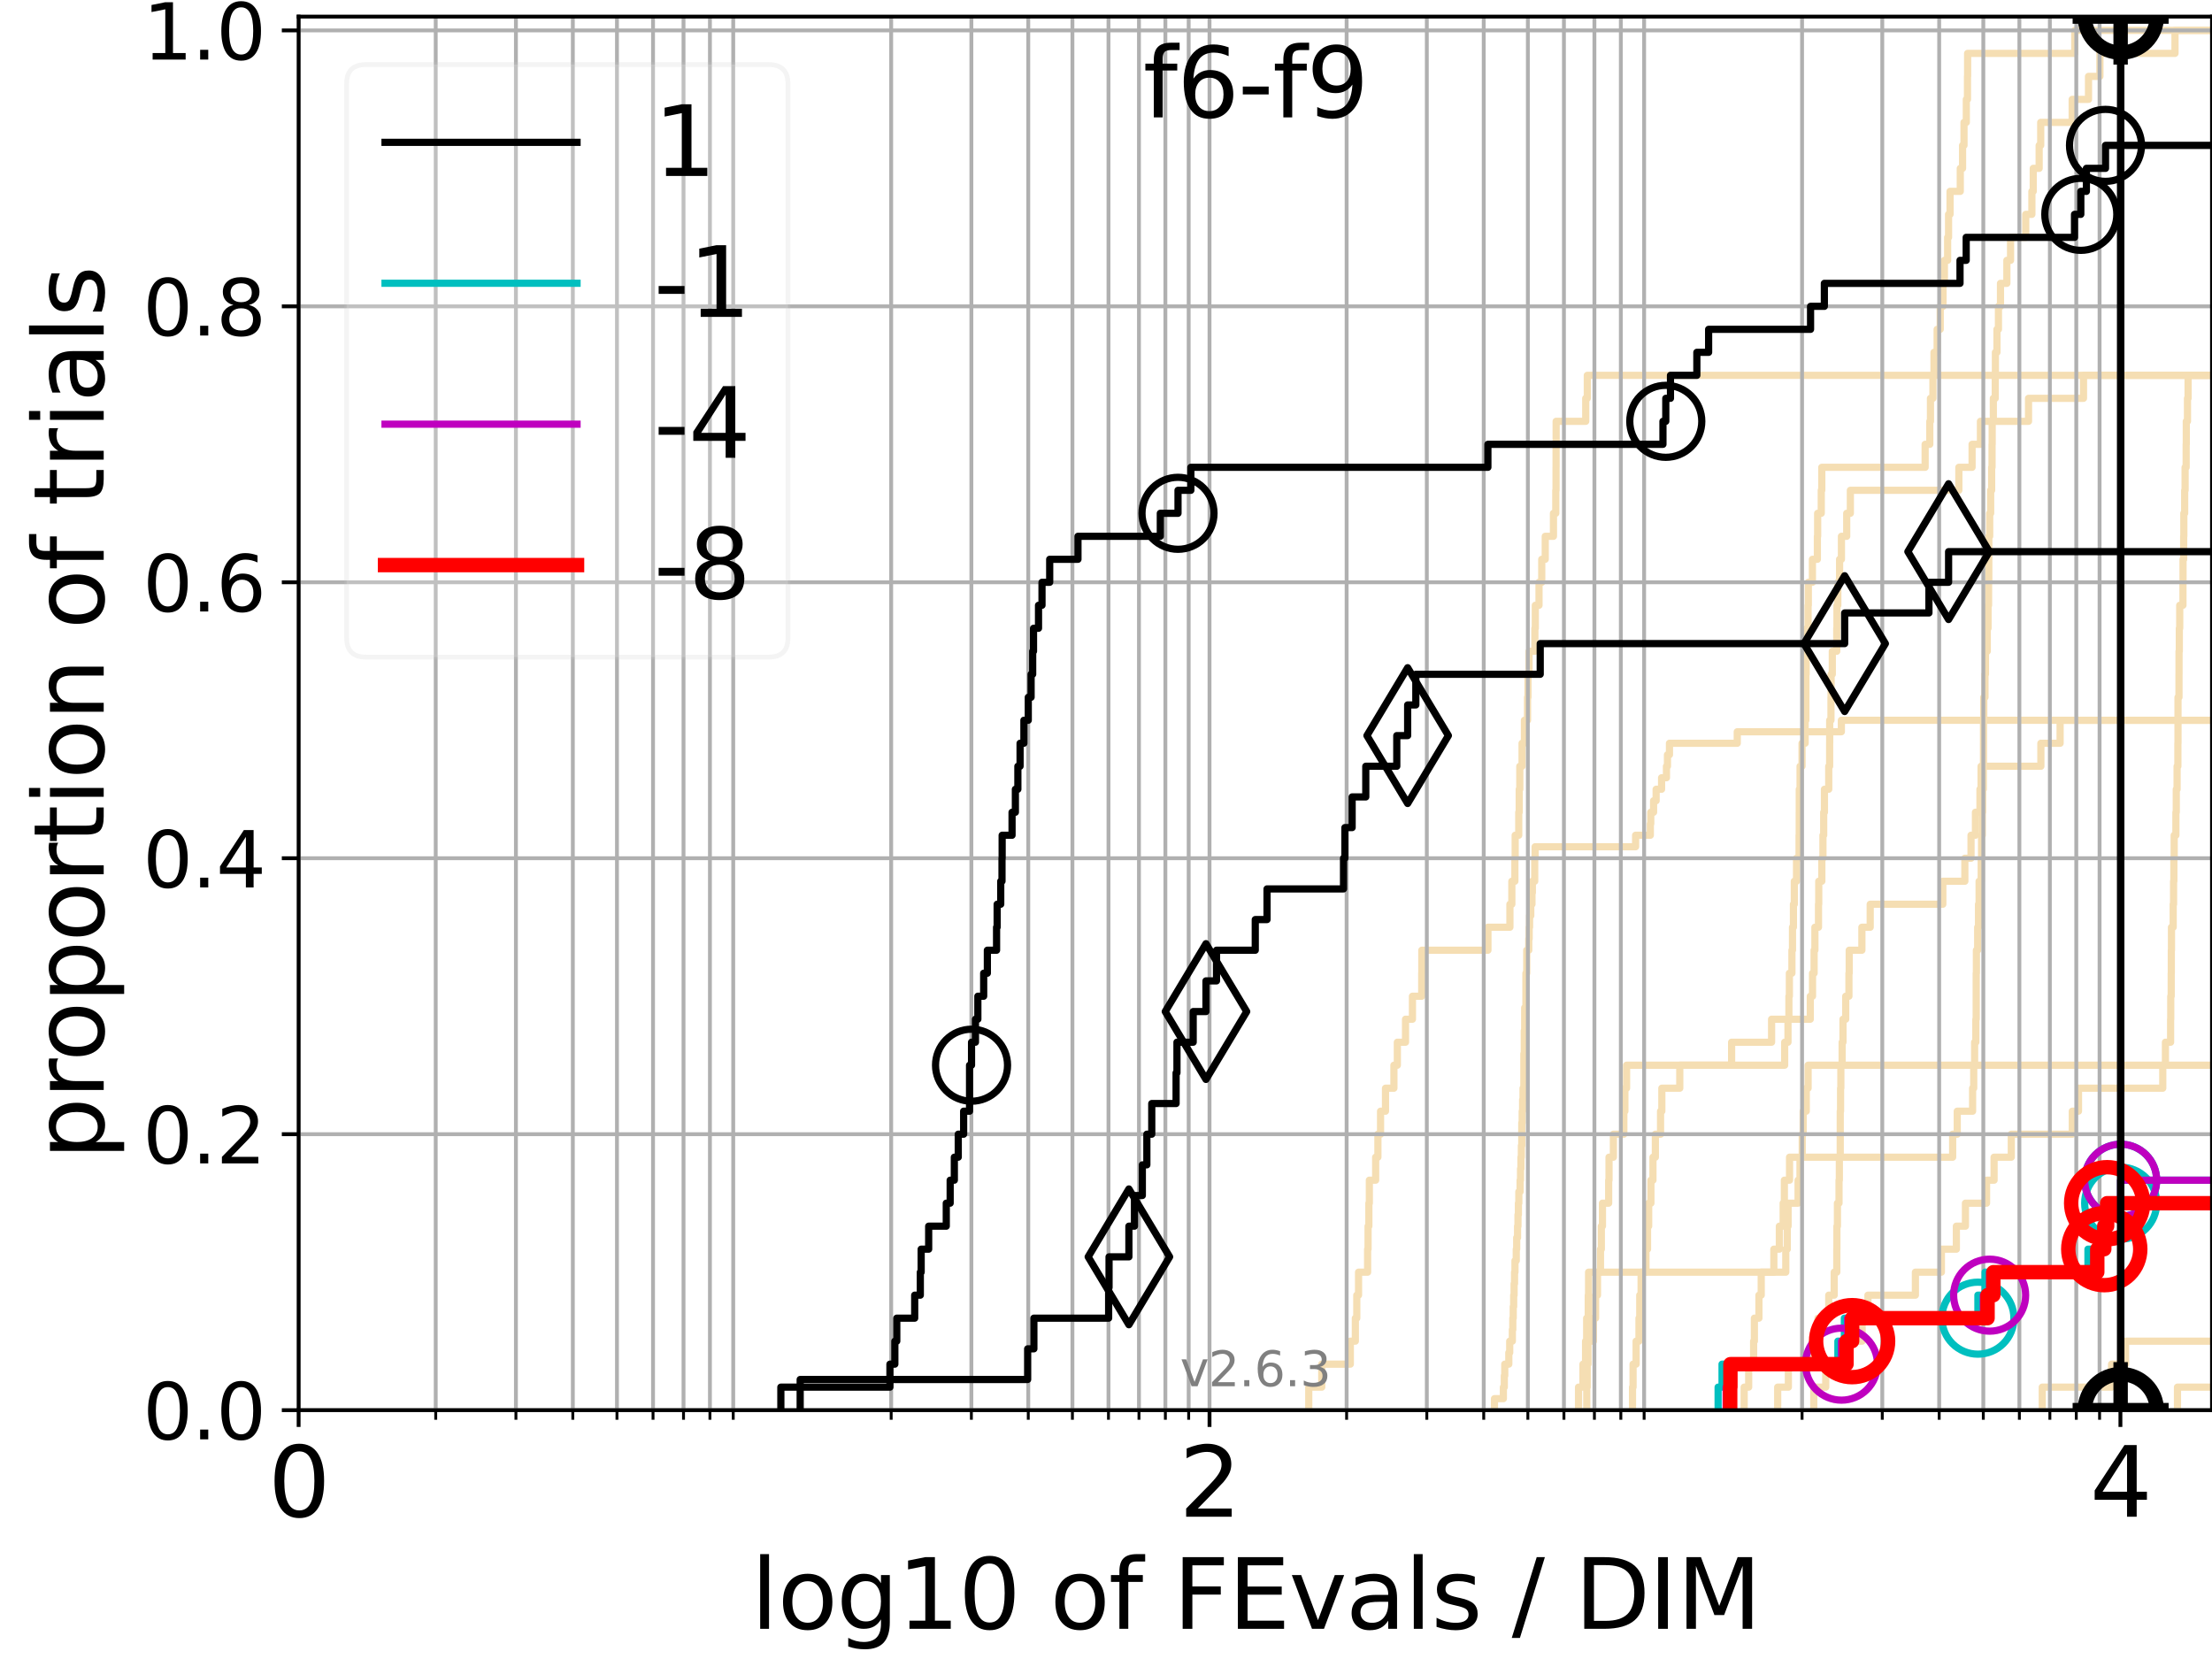 <?xml version="1.0" encoding="utf-8" standalone="no"?>
<!DOCTYPE svg PUBLIC "-//W3C//DTD SVG 1.1//EN"
  "http://www.w3.org/Graphics/SVG/1.1/DTD/svg11.dtd">
<svg height="345.6pt" version="1.1" viewBox="0 0 460.8 345.6" width="460.8pt" xmlns="http://www.w3.org/2000/svg" xmlns:xlink="http://www.w3.org/1999/xlink">
 <defs>
  <style type="text/css">*{stroke-linecap:butt;stroke-linejoin:round;}</style>
 </defs>
 <g id="figure_1">
  <g id="patch_1">
   <path d="M 0 345.6 
L 460.8 345.6 
L 460.8 0 
L 0 0 
z
" style="fill:#ffffff;"/>
  </g>
  <g id="axes_1">
   <g id="patch_2">
    <path d="M 62.208 293.76 
L 460.8 293.76 
L 460.8 3.456 
L 62.208 3.456 
z
" style="fill:#ffffff;"/>
   </g>
   <g id="line2d_1"/>
   <g id="line2d_2">
    <path clip-path="url(#p50a4682834)" d="M 370.323 293.76 
L 370.323 288.97 
L 372.551 288.97 
L 372.551 284.179 
L 377.839 284.179 
L 377.839 279.389 
L 378.704 279.389 
L 378.704 274.598 
L 380.963 274.598 
L 380.963 269.808 
L 382.099 269.808 
L 382.099 265.017 
L 382.64 265.017 
L 382.64 260.227 
L 382.663 260.227 
L 382.663 255.436 
L 382.771 255.436 
L 382.771 250.646 
L 383.102 250.646 
L 383.102 245.855 
L 383.17 245.855 
L 383.17 241.065 
L 383.355 241.065 
L 383.355 236.274 
L 383.358 236.274 
L 383.358 231.484 
L 383.424 231.484 
L 383.424 226.693 
L 383.483 226.693 
L 383.483 221.903 
L 383.751 221.903 
L 383.751 217.112 
L 383.925 217.112 
L 383.925 212.322 
L 384.497 212.322 
L 384.497 207.531 
L 385.167 207.531 
L 385.167 202.741 
L 385.228 202.741 
L 385.228 197.95 
L 387.867 197.95 
L 387.867 193.16 
L 389.598 193.16 
L 389.598 188.369 
L 404.726 188.369 
L 404.726 183.579 
L 409.316 183.579 
L 409.316 178.788 
L 410.601 178.788 
L 410.601 173.998 
L 411.522 173.998 
L 411.522 169.207 
L 412.461 169.207 
L 412.461 164.417 
L 412.696 164.417 
L 412.696 159.626 
L 425.153 159.626 
L 425.153 154.836 
L 429.159 154.836 
L 429.159 150.045 
L 429.159 150.045 
L 429.159 150.045 
L 460.8 150.045 
" style="fill:none;stroke:#f5deb3;stroke-linecap:square;stroke-width:1.5;"/>
   </g>
   <g id="line2d_3"/>
   <g id="line2d_4"/>
   <g id="line2d_5">
    <path clip-path="url(#p50a4682834)" d="M 328.834 293.76 
L 328.834 288.97 
L 329.762 288.97 
L 329.762 284.179 
L 330.303 284.179 
L 330.303 279.389 
L 330.533 279.389 
L 330.533 274.598 
L 330.861 274.598 
L 330.861 269.808 
L 330.929 269.808 
L 330.929 265.017 
L 333.413 265.017 
L 333.413 260.227 
L 333.591 260.227 
L 333.591 255.436 
L 333.82 255.436 
L 333.82 250.646 
L 335.115 250.646 
L 335.115 245.855 
L 335.189 245.855 
L 335.189 241.065 
L 336.098 241.065 
L 336.098 236.274 
L 338.276 236.274 
L 338.276 231.484 
L 338.496 231.484 
L 338.496 226.693 
L 338.848 226.693 
L 338.848 221.903 
L 371.781 221.903 
L 371.781 217.112 
L 372.472 217.112 
L 372.472 212.322 
L 372.661 212.322 
L 372.661 207.531 
L 372.759 207.531 
L 372.759 202.741 
L 373.29 202.741 
L 373.29 197.95 
L 373.409 197.95 
L 373.409 193.16 
L 373.606 193.16 
L 373.606 188.369 
L 373.787 188.369 
L 373.787 183.579 
L 374.249 183.579 
L 374.249 178.788 
L 374.779 178.788 
L 374.779 173.998 
L 374.814 173.998 
L 374.814 169.207 
L 374.82 169.207 
L 374.82 164.417 
L 374.989 164.417 
L 374.989 159.626 
L 375.396 159.626 
L 375.396 154.836 
L 376.046 154.836 
L 376.046 150.045 
L 376.194 150.045 
L 376.194 145.255 
L 376.203 145.255 
L 376.203 140.464 
L 376.253 140.464 
L 376.253 135.674 
L 376.403 135.674 
L 376.403 130.883 
L 376.654 130.883 
L 376.654 126.093 
L 376.709 126.093 
L 376.709 121.302 
L 377.558 121.302 
L 377.558 116.512 
L 378.593 116.512 
L 378.593 111.721 
L 378.651 111.721 
L 378.651 106.931 
L 379.401 106.931 
L 379.401 102.14 
L 379.512 102.14 
L 379.512 97.35 
L 401.041 97.35 
L 401.041 92.559 
L 402.014 92.559 
L 402.014 87.769 
L 402.15 87.769 
L 402.15 82.978 
L 402.663 82.978 
L 402.663 78.188 
L 402.889 78.188 
L 402.889 73.397 
L 403.545 73.397 
L 403.545 68.607 
L 404.183 68.607 
L 404.183 63.816 
L 404.767 63.816 
L 404.767 59.026 
L 405.054 59.026 
L 405.054 54.235 
L 405.727 54.235 
L 405.727 49.445 
L 405.921 49.445 
L 405.921 44.654 
L 406.23 44.654 
L 406.23 39.864 
L 408.36 39.864 
L 408.36 35.073 
L 408.838 35.073 
L 408.838 30.283 
L 409.139 30.283 
L 409.139 25.492 
L 409.621 25.492 
L 409.621 20.702 
L 409.86 20.702 
L 409.86 15.911 
L 409.892 15.911 
L 409.892 11.121 
L 432.211 11.121 
L 432.211 6.33 
L 432.211 6.33 
L 432.211 6.33 
L 460.8 6.33 
" style="fill:none;stroke:#f5deb3;stroke-linecap:square;stroke-width:1.5;"/>
   </g>
   <g id="line2d_6">
    <path clip-path="url(#p50a4682834)" d="M 377.842 293.76 
L 377.842 288.97 
L 380.334 288.97 
L 380.334 284.179 
L 383.137 284.179 
L 383.137 279.389 
L 387.921 279.389 
L 387.921 274.598 
L 389.124 274.598 
L 389.124 269.808 
L 399.015 269.808 
L 399.015 265.017 
L 404.428 265.017 
L 404.428 260.227 
L 407.546 260.227 
L 407.546 255.436 
L 409.438 255.436 
L 409.438 250.646 
L 413.836 250.646 
L 413.836 245.855 
L 415.406 245.855 
L 415.406 241.065 
L 418.989 241.065 
L 418.989 236.274 
L 431.695 236.274 
L 431.695 231.484 
L 432.987 231.484 
L 432.987 226.693 
L 450.544 226.693 
L 450.544 221.903 
L 461.8 221.903 
" style="fill:none;stroke:#f5deb3;stroke-linecap:square;stroke-width:1.5;"/>
   </g>
   <g id="line2d_7">
    <path clip-path="url(#p50a4682834)" d="M 311.325 293.76 
L 311.325 291.365 
L 313.183 291.365 
L 313.183 288.97 
L 313.374 288.97 
L 313.374 286.574 
L 313.469 286.574 
L 313.469 284.179 
L 314.314 284.179 
L 314.314 281.784 
L 314.5 281.784 
L 314.5 279.389 
L 315.052 279.389 
L 315.052 276.993 
L 315.143 276.993 
L 315.143 274.598 
L 315.234 274.598 
L 315.234 272.203 
L 315.325 272.203 
L 315.325 269.808 
L 315.416 269.808 
L 315.416 267.412 
L 315.506 267.412 
L 315.506 265.017 
L 315.596 265.017 
L 315.596 262.622 
L 315.866 262.622 
L 315.866 260.227 
L 315.955 260.227 
L 315.955 257.831 
L 316.134 257.831 
L 316.134 255.436 
L 316.223 255.436 
L 316.223 253.041 
L 316.311 253.041 
L 316.311 250.646 
L 316.4 250.646 
L 316.4 248.25 
L 316.664 248.25 
L 316.664 245.855 
L 316.752 245.855 
L 316.752 243.46 
L 316.84 243.46 
L 316.84 241.065 
L 316.927 241.065 
L 316.927 238.669 
L 317.014 238.669 
L 317.014 236.274 
L 317.014 236.274 
L 317.014 233.879 
L 317.101 233.879 
L 317.101 231.484 
L 317.188 231.484 
L 317.188 229.088 
L 317.275 229.088 
L 317.275 226.693 
L 317.447 226.693 
L 317.447 224.298 
L 317.447 224.298 
L 317.447 221.903 
L 317.447 221.903 
L 317.447 219.507 
L 317.533 219.507 
L 317.533 217.112 
L 317.533 217.112 
L 317.533 214.717 
L 317.619 214.717 
L 317.619 212.322 
L 317.619 212.322 
L 317.619 209.926 
L 317.876 209.926 
L 317.876 207.531 
L 317.876 207.531 
L 317.876 205.136 
L 317.876 205.136 
L 317.876 202.741 
L 318.046 202.741 
L 318.046 200.345 
L 318.046 200.345 
L 318.046 197.95 
L 318.469 197.95 
L 318.469 195.555 
L 318.553 195.555 
L 318.553 193.16 
L 318.637 193.16 
L 318.637 190.764 
L 318.887 190.764 
L 318.887 188.369 
L 319.136 188.369 
L 319.136 185.974 
L 319.219 185.974 
L 319.219 183.579 
L 319.711 183.579 
L 319.711 181.183 
L 319.711 181.183 
L 319.711 178.788 
L 319.793 178.788 
L 319.793 176.393 
L 340.727 176.393 
L 340.727 173.998 
L 343.794 173.998 
L 343.794 171.602 
L 343.885 171.602 
L 343.885 169.207 
L 344.471 169.207 
L 344.471 166.812 
L 345.004 166.812 
L 345.004 164.417 
L 346.137 164.417 
L 346.137 162.021 
L 347.155 162.021 
L 347.155 159.626 
L 347.364 159.626 
L 347.364 157.231 
L 347.779 157.231 
L 347.779 154.836 
L 361.902 154.836 
L 361.902 152.44 
L 383.59 152.44 
L 383.59 150.045 
L 383.59 150.045 
L 383.59 150.045 
L 460.8 150.045 
" style="fill:none;stroke:#f5deb3;stroke-linecap:square;stroke-width:1.5;"/>
   </g>
   <g id="line2d_8"/>
   <g id="line2d_9"/>
   <g id="line2d_10"/>
   <g id="line2d_11">
    <path clip-path="url(#p50a4682834)" d="M 453.609 293.76 
L 453.609 288.97 
L 461.8 288.97 
" style="fill:none;stroke:#f5deb3;stroke-linecap:square;stroke-width:1.5;"/>
   </g>
   <g id="line2d_12"/>
   <g id="line2d_13">
    <path clip-path="url(#p50a4682834)" d="M 272.637 293.76 
L 272.637 288.97 
L 275.346 288.97 
L 275.346 284.179 
L 281.297 284.179 
L 281.297 279.389 
L 282.345 279.389 
L 282.345 274.598 
L 282.644 274.598 
L 282.644 269.808 
L 283.01 269.808 
L 283.01 265.017 
L 284.9 265.017 
L 284.9 260.227 
L 284.993 260.227 
L 284.993 255.436 
L 285.159 255.436 
L 285.159 250.646 
L 285.26 250.646 
L 285.26 245.855 
L 286.575 245.855 
L 286.575 241.065 
L 287.044 241.065 
L 287.044 236.274 
L 287.594 236.274 
L 287.594 231.484 
L 288.627 231.484 
L 288.627 226.693 
L 290.379 226.693 
L 290.379 221.903 
L 291.094 221.903 
L 291.094 217.112 
L 292.796 217.112 
L 292.796 212.322 
L 294.239 212.322 
L 294.239 207.531 
L 296.172 207.531 
L 296.172 202.741 
L 296.19 202.741 
L 296.19 197.95 
L 309.964 197.95 
L 309.964 193.16 
L 314.543 193.16 
L 314.543 188.369 
L 314.945 188.369 
L 314.945 183.579 
L 315.579 183.579 
L 315.579 178.788 
L 315.64 178.788 
L 315.64 173.998 
L 316.383 173.998 
L 316.383 169.207 
L 316.482 169.207 
L 316.482 164.417 
L 316.602 164.417 
L 316.602 159.626 
L 317.074 159.626 
L 317.074 154.836 
L 317.565 154.836 
L 317.565 150.045 
L 318.212 150.045 
L 318.212 145.255 
L 318.305 145.255 
L 318.305 140.464 
L 318.53 140.464 
L 318.53 135.674 
L 319.743 135.674 
L 319.743 130.883 
L 319.833 130.883 
L 319.833 126.093 
L 320.605 126.093 
L 320.605 121.302 
L 321.174 121.302 
L 321.174 116.512 
L 321.903 116.512 
L 321.903 111.721 
L 323.614 111.721 
L 323.614 106.931 
L 324.1 106.931 
L 324.1 102.14 
L 324.152 102.14 
L 324.152 97.35 
L 324.159 97.35 
L 324.159 92.559 
L 324.173 92.559 
L 324.173 87.769 
L 330.338 87.769 
L 330.338 82.978 
L 330.666 82.978 
L 330.666 78.188 
L 330.666 78.188 
L 330.666 78.188 
L 460.8 78.188 
" style="fill:none;stroke:#f5deb3;stroke-linecap:square;stroke-width:1.5;"/>
   </g>
   <g id="line2d_14"/>
   <g id="line2d_15"/>
   <g id="line2d_16">
    <path clip-path="url(#p50a4682834)" d="M 425.437 293.76 
L 425.437 288.97 
L 439.878 288.97 
L 439.878 284.179 
L 442.796 284.179 
L 442.796 279.389 
L 442.796 279.389 
L 442.796 279.389 
L 460.8 279.389 
" style="fill:none;stroke:#f5deb3;stroke-linecap:square;stroke-width:1.5;"/>
   </g>
   <g id="line2d_17">
    <path clip-path="url(#p50a4682834)" d="M 363.342 293.76 
L 363.342 288.97 
L 364.281 288.97 
L 364.281 284.179 
L 365.312 284.179 
L 365.312 279.389 
L 365.472 279.389 
L 365.472 274.598 
L 366.417 274.598 
L 366.417 269.808 
L 366.894 269.808 
L 366.894 265.017 
L 369.527 265.017 
L 369.527 260.227 
L 370.672 260.227 
L 370.672 255.436 
L 371.465 255.436 
L 371.465 250.646 
L 371.718 250.646 
L 371.718 245.855 
L 372.793 245.855 
L 372.793 241.065 
L 375.439 241.065 
L 375.439 236.274 
L 375.632 236.274 
L 375.632 231.484 
L 376.28 231.484 
L 376.28 226.693 
L 376.662 226.693 
L 376.662 221.903 
L 451.1 221.903 
L 451.1 217.112 
L 452.176 217.112 
L 452.176 212.322 
L 452.208 212.322 
L 452.208 207.531 
L 452.302 207.531 
L 452.302 202.741 
L 452.325 202.741 
L 452.325 197.95 
L 452.359 197.95 
L 452.359 193.16 
L 452.715 193.16 
L 452.715 188.369 
L 452.794 188.369 
L 452.794 183.579 
L 452.857 183.579 
L 452.857 178.788 
L 452.923 178.788 
L 452.923 173.998 
L 453.282 173.998 
L 453.282 169.207 
L 453.359 169.207 
L 453.359 164.417 
L 453.528 164.417 
L 453.528 159.626 
L 453.692 159.626 
L 453.692 154.836 
L 453.717 154.836 
L 453.717 150.045 
L 453.717 150.045 
L 453.717 145.255 
L 453.922 145.255 
L 453.922 140.464 
L 453.93 140.464 
L 453.93 135.674 
L 453.991 135.674 
L 453.991 130.883 
L 454.076 130.883 
L 454.076 126.093 
L 454.751 126.093 
L 454.751 121.302 
L 454.765 121.302 
L 454.765 116.512 
L 454.898 116.512 
L 454.898 111.721 
L 454.931 111.721 
L 454.931 106.931 
L 455.108 106.931 
L 455.108 102.14 
L 455.196 102.14 
L 455.196 97.35 
L 455.415 97.35 
L 455.415 92.559 
L 455.444 92.559 
L 455.444 87.769 
L 455.691 87.769 
L 455.691 82.978 
L 455.822 82.978 
L 455.822 78.188 
L 461.8 78.188 
" style="fill:none;stroke:#f5deb3;stroke-linecap:square;stroke-width:1.5;"/>
   </g>
   <g id="line2d_18">
    <path clip-path="url(#p50a4682834)" d="M 340.081 293.76 
L 340.081 288.97 
L 340.197 288.97 
L 340.197 284.179 
L 340.833 284.179 
L 340.833 279.389 
L 341.428 279.389 
L 341.428 274.598 
L 341.589 274.598 
L 341.589 269.808 
L 341.873 269.808 
L 341.873 265.017 
L 342.881 265.017 
L 342.881 260.227 
L 343.213 260.227 
L 343.213 255.436 
L 343.451 255.436 
L 343.451 250.646 
L 343.917 250.646 
L 343.917 245.855 
L 344.343 245.855 
L 344.343 241.065 
L 344.844 241.065 
L 344.844 236.274 
L 345.925 236.274 
L 345.925 231.484 
L 346.192 231.484 
L 346.192 226.693 
L 349.929 226.693 
L 349.929 221.903 
L 360.727 221.903 
L 360.727 217.112 
L 369.055 217.112 
L 369.055 212.322 
L 377.118 212.322 
L 377.118 207.531 
L 377.582 207.531 
L 377.582 202.741 
L 377.912 202.741 
L 377.912 197.95 
L 378.077 197.95 
L 378.077 193.16 
L 378.826 193.16 
L 378.826 188.369 
L 378.877 188.369 
L 378.877 183.579 
L 379.524 183.579 
L 379.524 178.788 
L 379.753 178.788 
L 379.753 173.998 
L 379.909 173.998 
L 379.909 169.207 
L 380.066 169.207 
L 380.066 164.417 
L 380.959 164.417 
L 380.959 159.626 
L 381.148 159.626 
L 381.148 154.836 
L 381.157 154.836 
L 381.157 150.045 
L 381.424 150.045 
L 381.424 145.255 
L 381.451 145.255 
L 381.451 140.464 
L 381.704 140.464 
L 381.704 135.674 
L 382.631 135.674 
L 382.631 130.883 
L 382.672 130.883 
L 382.672 126.093 
L 382.851 126.093 
L 382.851 121.302 
L 383.219 121.302 
L 383.219 116.512 
L 383.605 116.512 
L 383.605 111.721 
L 384.703 111.721 
L 384.703 106.931 
L 385.463 106.931 
L 385.463 102.14 
L 408.066 102.14 
L 408.066 97.35 
L 410.821 97.35 
L 410.821 92.559 
L 412.56 92.559 
L 412.56 87.769 
L 422.578 87.769 
L 422.578 82.978 
L 434.032 82.978 
L 434.032 78.188 
L 434.032 78.188 
L 434.032 78.188 
L 460.8 78.188 
" style="fill:none;stroke:#f5deb3;stroke-linecap:square;stroke-width:1.5;"/>
   </g>
   <g id="line2d_19">
    <path clip-path="url(#p50a4682834)" d="M 330.555 293.76 
L 330.555 288.97 
L 330.645 288.97 
L 330.645 284.179 
L 330.803 284.179 
L 330.803 279.389 
L 331.946 279.389 
L 331.946 274.598 
L 332.396 274.598 
L 332.396 269.808 
L 332.786 269.808 
L 332.786 265.017 
L 372.011 265.017 
L 372.011 260.227 
L 372.324 260.227 
L 372.324 255.436 
L 372.493 255.436 
L 372.493 250.646 
L 374.575 250.646 
L 374.575 245.855 
L 374.972 245.855 
L 374.972 241.065 
L 406.774 241.065 
L 406.774 236.274 
L 407.728 236.274 
L 407.728 231.484 
L 410.929 231.484 
L 410.929 226.693 
L 411.163 226.693 
L 411.163 221.903 
L 411.349 221.903 
L 411.349 217.112 
L 411.605 217.112 
L 411.605 212.322 
L 411.678 212.322 
L 411.678 207.531 
L 411.68 207.531 
L 411.68 202.741 
L 411.72 202.741 
L 411.72 197.95 
L 411.986 197.95 
L 411.986 193.16 
L 412.159 193.16 
L 412.159 188.369 
L 412.284 188.369 
L 412.284 183.579 
L 412.721 183.579 
L 412.721 178.788 
L 412.795 178.788 
L 412.795 173.998 
L 412.954 173.998 
L 412.954 169.207 
L 413.028 169.207 
L 413.028 164.417 
L 413.168 164.417 
L 413.168 159.626 
L 413.199 159.626 
L 413.199 154.836 
L 413.206 154.836 
L 413.206 150.045 
L 413.258 150.045 
L 413.258 145.255 
L 413.51 145.255 
L 413.51 140.464 
L 413.612 140.464 
L 413.612 135.674 
L 413.984 135.674 
L 413.984 130.883 
L 414.146 130.883 
L 414.146 126.093 
L 414.257 126.093 
L 414.257 121.302 
L 414.304 121.302 
L 414.304 116.512 
L 414.308 116.512 
L 414.308 111.721 
L 414.488 111.721 
L 414.488 106.931 
L 414.689 106.931 
L 414.689 102.14 
L 414.897 102.14 
L 414.897 97.35 
L 414.979 97.35 
L 414.979 92.559 
L 415.007 92.559 
L 415.007 87.769 
L 415.249 87.769 
L 415.249 82.978 
L 415.647 82.978 
L 415.647 78.188 
L 415.678 78.188 
L 415.678 73.397 
L 416.003 73.397 
L 416.003 68.607 
L 416.312 68.607 
L 416.312 63.816 
L 416.736 63.816 
L 416.736 59.026 
L 418.067 59.026 
L 418.067 54.235 
L 418.836 54.235 
L 418.836 49.445 
L 421.997 49.445 
L 421.997 44.654 
L 423.28 44.654 
L 423.28 39.864 
L 423.561 39.864 
L 423.561 35.073 
L 424.795 35.073 
L 424.795 30.283 
L 425.118 30.283 
L 425.118 25.492 
L 431.674 25.492 
L 431.674 20.702 
L 435.076 20.702 
L 435.076 15.911 
L 437.448 15.911 
L 437.448 11.121 
L 453.093 11.121 
L 453.093 6.33 
L 453.093 6.33 
L 453.093 6.33 
L 460.8 6.33 
" style="fill:none;stroke:#f5deb3;stroke-linecap:square;stroke-width:1.5;"/>
   </g>
   <g id="line2d_20"/>
   <g id="matplotlib.axis_1">
    <g id="xtick_1">
     <g id="line2d_21">
      <path clip-path="url(#p50a4682834)" d="M 62.208 293.76 
L 62.208 3.456 
" style="fill:none;stroke:#b0b0b0;stroke-linecap:square;stroke-width:0.8;"/>
     </g>
     <g id="line2d_22">
      <defs>
       <path d="M 0 0 
L 0 3.5 
" id="m3ccf59fdfc" style="stroke:#000000;stroke-width:0.8;"/>
      </defs>
      <g>
       <use style="stroke:#000000;stroke-width:0.8;" x="62.208" xlink:href="#m3ccf59fdfc" y="293.76"/>
      </g>
     </g>
     <g id="text_1">
      <!-- 0 -->
      <g transform="translate(55.846 315.957)scale(0.2 -0.2)">
       <defs>
        <path d="M 2034 4250 
Q 1547 4250 1301 3770 
Q 1056 3291 1056 2328 
Q 1056 1369 1301 889 
Q 1547 409 2034 409 
Q 2525 409 2770 889 
Q 3016 1369 3016 2328 
Q 3016 3291 2770 3770 
Q 2525 4250 2034 4250 
z
M 2034 4750 
Q 2819 4750 3233 4129 
Q 3647 3509 3647 2328 
Q 3647 1150 3233 529 
Q 2819 -91 2034 -91 
Q 1250 -91 836 529 
Q 422 1150 422 2328 
Q 422 3509 836 4129 
Q 1250 4750 2034 4750 
z
" id="DejaVuSans-30" transform="scale(0.016)"/>
       </defs>
       <use xlink:href="#DejaVuSans-30"/>
      </g>
     </g>
    </g>
    <g id="xtick_2">
     <g id="line2d_23">
      <path clip-path="url(#p50a4682834)" d="M 251.965 293.76 
L 251.965 3.456 
" style="fill:none;stroke:#b0b0b0;stroke-linecap:square;stroke-width:0.8;"/>
     </g>
     <g id="line2d_24">
      <g>
       <use style="stroke:#000000;stroke-width:0.8;" x="251.965" xlink:href="#m3ccf59fdfc" y="293.76"/>
      </g>
     </g>
     <g id="text_2">
      <!-- 2 -->
      <g transform="translate(245.602 315.957)scale(0.2 -0.2)">
       <defs>
        <path d="M 1228 531 
L 3431 531 
L 3431 0 
L 469 0 
L 469 531 
Q 828 903 1448 1529 
Q 2069 2156 2228 2338 
Q 2531 2678 2651 2914 
Q 2772 3150 2772 3378 
Q 2772 3750 2511 3984 
Q 2250 4219 1831 4219 
Q 1534 4219 1204 4116 
Q 875 4013 500 3803 
L 500 4441 
Q 881 4594 1212 4672 
Q 1544 4750 1819 4750 
Q 2544 4750 2975 4387 
Q 3406 4025 3406 3419 
Q 3406 3131 3298 2873 
Q 3191 2616 2906 2266 
Q 2828 2175 2409 1742 
Q 1991 1309 1228 531 
z
" id="DejaVuSans-32" transform="scale(0.016)"/>
       </defs>
       <use xlink:href="#DejaVuSans-32"/>
      </g>
     </g>
    </g>
    <g id="xtick_3">
     <g id="line2d_25">
      <path clip-path="url(#p50a4682834)" d="M 441.722 293.76 
L 441.722 3.456 
" style="fill:none;stroke:#b0b0b0;stroke-linecap:square;stroke-width:0.8;"/>
     </g>
     <g id="line2d_26">
      <g>
       <use style="stroke:#000000;stroke-width:0.8;" x="441.722" xlink:href="#m3ccf59fdfc" y="293.76"/>
      </g>
     </g>
     <g id="text_3">
      <!-- 4 -->
      <g transform="translate(435.359 315.957)scale(0.2 -0.2)">
       <defs>
        <path d="M 2419 4116 
L 825 1625 
L 2419 1625 
L 2419 4116 
z
M 2253 4666 
L 3047 4666 
L 3047 1625 
L 3713 1625 
L 3713 1100 
L 3047 1100 
L 3047 0 
L 2419 0 
L 2419 1100 
L 313 1100 
L 313 1709 
L 2253 4666 
z
" id="DejaVuSans-34" transform="scale(0.016)"/>
       </defs>
       <use xlink:href="#DejaVuSans-34"/>
      </g>
     </g>
    </g>
    <g id="xtick_4">
     <g id="line2d_27">
      <path clip-path="url(#p50a4682834)" d="M 90.769 293.76 
L 90.769 3.456 
" style="fill:none;stroke:#b0b0b0;stroke-linecap:square;stroke-width:0.8;"/>
     </g>
     <g id="line2d_28">
      <defs>
       <path d="M 0 0 
L 0 2 
" id="m3993fe1f9d" style="stroke:#000000;stroke-width:0.6;"/>
      </defs>
      <g>
       <use style="stroke:#000000;stroke-width:0.6;" x="90.769" xlink:href="#m3993fe1f9d" y="293.76"/>
      </g>
     </g>
    </g>
    <g id="xtick_5">
     <g id="line2d_29">
      <path clip-path="url(#p50a4682834)" d="M 107.476 293.76 
L 107.476 3.456 
" style="fill:none;stroke:#b0b0b0;stroke-linecap:square;stroke-width:0.8;"/>
     </g>
     <g id="line2d_30">
      <g>
       <use style="stroke:#000000;stroke-width:0.6;" x="107.476" xlink:href="#m3993fe1f9d" y="293.76"/>
      </g>
     </g>
    </g>
    <g id="xtick_6">
     <g id="line2d_31">
      <path clip-path="url(#p50a4682834)" d="M 119.33 293.76 
L 119.33 3.456 
" style="fill:none;stroke:#b0b0b0;stroke-linecap:square;stroke-width:0.8;"/>
     </g>
     <g id="line2d_32">
      <g>
       <use style="stroke:#000000;stroke-width:0.6;" x="119.33" xlink:href="#m3993fe1f9d" y="293.76"/>
      </g>
     </g>
    </g>
    <g id="xtick_7">
     <g id="line2d_33">
      <path clip-path="url(#p50a4682834)" d="M 128.525 293.76 
L 128.525 3.456 
" style="fill:none;stroke:#b0b0b0;stroke-linecap:square;stroke-width:0.8;"/>
     </g>
     <g id="line2d_34">
      <g>
       <use style="stroke:#000000;stroke-width:0.6;" x="128.525" xlink:href="#m3993fe1f9d" y="293.76"/>
      </g>
     </g>
    </g>
    <g id="xtick_8">
     <g id="line2d_35">
      <path clip-path="url(#p50a4682834)" d="M 136.038 293.76 
L 136.038 3.456 
" style="fill:none;stroke:#b0b0b0;stroke-linecap:square;stroke-width:0.8;"/>
     </g>
     <g id="line2d_36">
      <g>
       <use style="stroke:#000000;stroke-width:0.6;" x="136.038" xlink:href="#m3993fe1f9d" y="293.76"/>
      </g>
     </g>
    </g>
    <g id="xtick_9">
     <g id="line2d_37">
      <path clip-path="url(#p50a4682834)" d="M 142.39 293.76 
L 142.39 3.456 
" style="fill:none;stroke:#b0b0b0;stroke-linecap:square;stroke-width:0.8;"/>
     </g>
     <g id="line2d_38">
      <g>
       <use style="stroke:#000000;stroke-width:0.6;" x="142.39" xlink:href="#m3993fe1f9d" y="293.76"/>
      </g>
     </g>
    </g>
    <g id="xtick_10">
     <g id="line2d_39">
      <path clip-path="url(#p50a4682834)" d="M 147.892 293.76 
L 147.892 3.456 
" style="fill:none;stroke:#b0b0b0;stroke-linecap:square;stroke-width:0.8;"/>
     </g>
     <g id="line2d_40">
      <g>
       <use style="stroke:#000000;stroke-width:0.6;" x="147.892" xlink:href="#m3993fe1f9d" y="293.76"/>
      </g>
     </g>
    </g>
    <g id="xtick_11">
     <g id="line2d_41">
      <path clip-path="url(#p50a4682834)" d="M 152.745 293.76 
L 152.745 3.456 
" style="fill:none;stroke:#b0b0b0;stroke-linecap:square;stroke-width:0.8;"/>
     </g>
     <g id="line2d_42">
      <g>
       <use style="stroke:#000000;stroke-width:0.6;" x="152.745" xlink:href="#m3993fe1f9d" y="293.76"/>
      </g>
     </g>
    </g>
    <g id="xtick_12">
     <g id="line2d_43">
      <path clip-path="url(#p50a4682834)" d="M 185.648 293.76 
L 185.648 3.456 
" style="fill:none;stroke:#b0b0b0;stroke-linecap:square;stroke-width:0.8;"/>
     </g>
     <g id="line2d_44">
      <g>
       <use style="stroke:#000000;stroke-width:0.6;" x="185.648" xlink:href="#m3993fe1f9d" y="293.76"/>
      </g>
     </g>
    </g>
    <g id="xtick_13">
     <g id="line2d_45">
      <path clip-path="url(#p50a4682834)" d="M 202.355 293.76 
L 202.355 3.456 
" style="fill:none;stroke:#b0b0b0;stroke-linecap:square;stroke-width:0.8;"/>
     </g>
     <g id="line2d_46">
      <g>
       <use style="stroke:#000000;stroke-width:0.6;" x="202.355" xlink:href="#m3993fe1f9d" y="293.76"/>
      </g>
     </g>
    </g>
    <g id="xtick_14">
     <g id="line2d_47">
      <path clip-path="url(#p50a4682834)" d="M 214.209 293.76 
L 214.209 3.456 
" style="fill:none;stroke:#b0b0b0;stroke-linecap:square;stroke-width:0.8;"/>
     </g>
     <g id="line2d_48">
      <g>
       <use style="stroke:#000000;stroke-width:0.6;" x="214.209" xlink:href="#m3993fe1f9d" y="293.76"/>
      </g>
     </g>
    </g>
    <g id="xtick_15">
     <g id="line2d_49">
      <path clip-path="url(#p50a4682834)" d="M 223.404 293.76 
L 223.404 3.456 
" style="fill:none;stroke:#b0b0b0;stroke-linecap:square;stroke-width:0.8;"/>
     </g>
     <g id="line2d_50">
      <g>
       <use style="stroke:#000000;stroke-width:0.6;" x="223.404" xlink:href="#m3993fe1f9d" y="293.76"/>
      </g>
     </g>
    </g>
    <g id="xtick_16">
     <g id="line2d_51">
      <path clip-path="url(#p50a4682834)" d="M 230.916 293.76 
L 230.916 3.456 
" style="fill:none;stroke:#b0b0b0;stroke-linecap:square;stroke-width:0.8;"/>
     </g>
     <g id="line2d_52">
      <g>
       <use style="stroke:#000000;stroke-width:0.6;" x="230.916" xlink:href="#m3993fe1f9d" y="293.76"/>
      </g>
     </g>
    </g>
    <g id="xtick_17">
     <g id="line2d_53">
      <path clip-path="url(#p50a4682834)" d="M 237.268 293.76 
L 237.268 3.456 
" style="fill:none;stroke:#b0b0b0;stroke-linecap:square;stroke-width:0.8;"/>
     </g>
     <g id="line2d_54">
      <g>
       <use style="stroke:#000000;stroke-width:0.6;" x="237.268" xlink:href="#m3993fe1f9d" y="293.76"/>
      </g>
     </g>
    </g>
    <g id="xtick_18">
     <g id="line2d_55">
      <path clip-path="url(#p50a4682834)" d="M 242.77 293.76 
L 242.77 3.456 
" style="fill:none;stroke:#b0b0b0;stroke-linecap:square;stroke-width:0.8;"/>
     </g>
     <g id="line2d_56">
      <g>
       <use style="stroke:#000000;stroke-width:0.6;" x="242.77" xlink:href="#m3993fe1f9d" y="293.76"/>
      </g>
     </g>
    </g>
    <g id="xtick_19">
     <g id="line2d_57">
      <path clip-path="url(#p50a4682834)" d="M 247.623 293.76 
L 247.623 3.456 
" style="fill:none;stroke:#b0b0b0;stroke-linecap:square;stroke-width:0.8;"/>
     </g>
     <g id="line2d_58">
      <g>
       <use style="stroke:#000000;stroke-width:0.6;" x="247.623" xlink:href="#m3993fe1f9d" y="293.76"/>
      </g>
     </g>
    </g>
    <g id="xtick_20">
     <g id="line2d_59">
      <path clip-path="url(#p50a4682834)" d="M 280.526 293.76 
L 280.526 3.456 
" style="fill:none;stroke:#b0b0b0;stroke-linecap:square;stroke-width:0.8;"/>
     </g>
     <g id="line2d_60">
      <g>
       <use style="stroke:#000000;stroke-width:0.6;" x="280.526" xlink:href="#m3993fe1f9d" y="293.76"/>
      </g>
     </g>
    </g>
    <g id="xtick_21">
     <g id="line2d_61">
      <path clip-path="url(#p50a4682834)" d="M 297.233 293.76 
L 297.233 3.456 
" style="fill:none;stroke:#b0b0b0;stroke-linecap:square;stroke-width:0.8;"/>
     </g>
     <g id="line2d_62">
      <g>
       <use style="stroke:#000000;stroke-width:0.6;" x="297.233" xlink:href="#m3993fe1f9d" y="293.76"/>
      </g>
     </g>
    </g>
    <g id="xtick_22">
     <g id="line2d_63">
      <path clip-path="url(#p50a4682834)" d="M 309.087 293.76 
L 309.087 3.456 
" style="fill:none;stroke:#b0b0b0;stroke-linecap:square;stroke-width:0.8;"/>
     </g>
     <g id="line2d_64">
      <g>
       <use style="stroke:#000000;stroke-width:0.6;" x="309.087" xlink:href="#m3993fe1f9d" y="293.76"/>
      </g>
     </g>
    </g>
    <g id="xtick_23">
     <g id="line2d_65">
      <path clip-path="url(#p50a4682834)" d="M 318.282 293.76 
L 318.282 3.456 
" style="fill:none;stroke:#b0b0b0;stroke-linecap:square;stroke-width:0.8;"/>
     </g>
     <g id="line2d_66">
      <g>
       <use style="stroke:#000000;stroke-width:0.6;" x="318.282" xlink:href="#m3993fe1f9d" y="293.76"/>
      </g>
     </g>
    </g>
    <g id="xtick_24">
     <g id="line2d_67">
      <path clip-path="url(#p50a4682834)" d="M 325.795 293.76 
L 325.795 3.456 
" style="fill:none;stroke:#b0b0b0;stroke-linecap:square;stroke-width:0.8;"/>
     </g>
     <g id="line2d_68">
      <g>
       <use style="stroke:#000000;stroke-width:0.6;" x="325.795" xlink:href="#m3993fe1f9d" y="293.76"/>
      </g>
     </g>
    </g>
    <g id="xtick_25">
     <g id="line2d_69">
      <path clip-path="url(#p50a4682834)" d="M 332.146 293.76 
L 332.146 3.456 
" style="fill:none;stroke:#b0b0b0;stroke-linecap:square;stroke-width:0.8;"/>
     </g>
     <g id="line2d_70">
      <g>
       <use style="stroke:#000000;stroke-width:0.6;" x="332.146" xlink:href="#m3993fe1f9d" y="293.76"/>
      </g>
     </g>
    </g>
    <g id="xtick_26">
     <g id="line2d_71">
      <path clip-path="url(#p50a4682834)" d="M 337.649 293.76 
L 337.649 3.456 
" style="fill:none;stroke:#b0b0b0;stroke-linecap:square;stroke-width:0.8;"/>
     </g>
     <g id="line2d_72">
      <g>
       <use style="stroke:#000000;stroke-width:0.6;" x="337.649" xlink:href="#m3993fe1f9d" y="293.76"/>
      </g>
     </g>
    </g>
    <g id="xtick_27">
     <g id="line2d_73">
      <path clip-path="url(#p50a4682834)" d="M 342.502 293.76 
L 342.502 3.456 
" style="fill:none;stroke:#b0b0b0;stroke-linecap:square;stroke-width:0.8;"/>
     </g>
     <g id="line2d_74">
      <g>
       <use style="stroke:#000000;stroke-width:0.6;" x="342.502" xlink:href="#m3993fe1f9d" y="293.76"/>
      </g>
     </g>
    </g>
    <g id="xtick_28">
     <g id="line2d_75">
      <path clip-path="url(#p50a4682834)" d="M 375.404 293.76 
L 375.404 3.456 
" style="fill:none;stroke:#b0b0b0;stroke-linecap:square;stroke-width:0.8;"/>
     </g>
     <g id="line2d_76">
      <g>
       <use style="stroke:#000000;stroke-width:0.6;" x="375.404" xlink:href="#m3993fe1f9d" y="293.76"/>
      </g>
     </g>
    </g>
    <g id="xtick_29">
     <g id="line2d_77">
      <path clip-path="url(#p50a4682834)" d="M 392.112 293.76 
L 392.112 3.456 
" style="fill:none;stroke:#b0b0b0;stroke-linecap:square;stroke-width:0.8;"/>
     </g>
     <g id="line2d_78">
      <g>
       <use style="stroke:#000000;stroke-width:0.6;" x="392.112" xlink:href="#m3993fe1f9d" y="293.76"/>
      </g>
     </g>
    </g>
    <g id="xtick_30">
     <g id="line2d_79">
      <path clip-path="url(#p50a4682834)" d="M 403.966 293.76 
L 403.966 3.456 
" style="fill:none;stroke:#b0b0b0;stroke-linecap:square;stroke-width:0.8;"/>
     </g>
     <g id="line2d_80">
      <g>
       <use style="stroke:#000000;stroke-width:0.6;" x="403.966" xlink:href="#m3993fe1f9d" y="293.76"/>
      </g>
     </g>
    </g>
    <g id="xtick_31">
     <g id="line2d_81">
      <path clip-path="url(#p50a4682834)" d="M 413.16 293.76 
L 413.16 3.456 
" style="fill:none;stroke:#b0b0b0;stroke-linecap:square;stroke-width:0.8;"/>
     </g>
     <g id="line2d_82">
      <g>
       <use style="stroke:#000000;stroke-width:0.6;" x="413.16" xlink:href="#m3993fe1f9d" y="293.76"/>
      </g>
     </g>
    </g>
    <g id="xtick_32">
     <g id="line2d_83">
      <path clip-path="url(#p50a4682834)" d="M 420.673 293.76 
L 420.673 3.456 
" style="fill:none;stroke:#b0b0b0;stroke-linecap:square;stroke-width:0.8;"/>
     </g>
     <g id="line2d_84">
      <g>
       <use style="stroke:#000000;stroke-width:0.6;" x="420.673" xlink:href="#m3993fe1f9d" y="293.76"/>
      </g>
     </g>
    </g>
    <g id="xtick_33">
     <g id="line2d_85">
      <path clip-path="url(#p50a4682834)" d="M 427.025 293.76 
L 427.025 3.456 
" style="fill:none;stroke:#b0b0b0;stroke-linecap:square;stroke-width:0.8;"/>
     </g>
     <g id="line2d_86">
      <g>
       <use style="stroke:#000000;stroke-width:0.6;" x="427.025" xlink:href="#m3993fe1f9d" y="293.76"/>
      </g>
     </g>
    </g>
    <g id="xtick_34">
     <g id="line2d_87">
      <path clip-path="url(#p50a4682834)" d="M 432.527 293.76 
L 432.527 3.456 
" style="fill:none;stroke:#b0b0b0;stroke-linecap:square;stroke-width:0.8;"/>
     </g>
     <g id="line2d_88">
      <g>
       <use style="stroke:#000000;stroke-width:0.6;" x="432.527" xlink:href="#m3993fe1f9d" y="293.76"/>
      </g>
     </g>
    </g>
    <g id="xtick_35">
     <g id="line2d_89">
      <path clip-path="url(#p50a4682834)" d="M 437.38 293.76 
L 437.38 3.456 
" style="fill:none;stroke:#b0b0b0;stroke-linecap:square;stroke-width:0.8;"/>
     </g>
     <g id="line2d_90">
      <g>
       <use style="stroke:#000000;stroke-width:0.6;" x="437.38" xlink:href="#m3993fe1f9d" y="293.76"/>
      </g>
     </g>
    </g>
    <g id="text_4">
     <!-- log10 of FEvals / DIM -->
     <g transform="translate(156.431 339.313)scale(0.2 -0.2)">
      <defs>
       <path d="M 603 4863 
L 1178 4863 
L 1178 0 
L 603 0 
L 603 4863 
z
" id="DejaVuSans-6c" transform="scale(0.016)"/>
       <path d="M 1959 3097 
Q 1497 3097 1228 2736 
Q 959 2375 959 1747 
Q 959 1119 1226 758 
Q 1494 397 1959 397 
Q 2419 397 2687 759 
Q 2956 1122 2956 1747 
Q 2956 2369 2687 2733 
Q 2419 3097 1959 3097 
z
M 1959 3584 
Q 2709 3584 3137 3096 
Q 3566 2609 3566 1747 
Q 3566 888 3137 398 
Q 2709 -91 1959 -91 
Q 1206 -91 779 398 
Q 353 888 353 1747 
Q 353 2609 779 3096 
Q 1206 3584 1959 3584 
z
" id="DejaVuSans-6f" transform="scale(0.016)"/>
       <path d="M 2906 1791 
Q 2906 2416 2648 2759 
Q 2391 3103 1925 3103 
Q 1463 3103 1205 2759 
Q 947 2416 947 1791 
Q 947 1169 1205 825 
Q 1463 481 1925 481 
Q 2391 481 2648 825 
Q 2906 1169 2906 1791 
z
M 3481 434 
Q 3481 -459 3084 -895 
Q 2688 -1331 1869 -1331 
Q 1566 -1331 1297 -1286 
Q 1028 -1241 775 -1147 
L 775 -588 
Q 1028 -725 1275 -790 
Q 1522 -856 1778 -856 
Q 2344 -856 2625 -561 
Q 2906 -266 2906 331 
L 2906 616 
Q 2728 306 2450 153 
Q 2172 0 1784 0 
Q 1141 0 747 490 
Q 353 981 353 1791 
Q 353 2603 747 3093 
Q 1141 3584 1784 3584 
Q 2172 3584 2450 3431 
Q 2728 3278 2906 2969 
L 2906 3500 
L 3481 3500 
L 3481 434 
z
" id="DejaVuSans-67" transform="scale(0.016)"/>
       <path d="M 794 531 
L 1825 531 
L 1825 4091 
L 703 3866 
L 703 4441 
L 1819 4666 
L 2450 4666 
L 2450 531 
L 3481 531 
L 3481 0 
L 794 0 
L 794 531 
z
" id="DejaVuSans-31" transform="scale(0.016)"/>
       <path id="DejaVuSans-20" transform="scale(0.016)"/>
       <path d="M 2375 4863 
L 2375 4384 
L 1825 4384 
Q 1516 4384 1395 4259 
Q 1275 4134 1275 3809 
L 1275 3500 
L 2222 3500 
L 2222 3053 
L 1275 3053 
L 1275 0 
L 697 0 
L 697 3053 
L 147 3053 
L 147 3500 
L 697 3500 
L 697 3744 
Q 697 4328 969 4595 
Q 1241 4863 1831 4863 
L 2375 4863 
z
" id="DejaVuSans-66" transform="scale(0.016)"/>
       <path d="M 628 4666 
L 3309 4666 
L 3309 4134 
L 1259 4134 
L 1259 2759 
L 3109 2759 
L 3109 2228 
L 1259 2228 
L 1259 0 
L 628 0 
L 628 4666 
z
" id="DejaVuSans-46" transform="scale(0.016)"/>
       <path d="M 628 4666 
L 3578 4666 
L 3578 4134 
L 1259 4134 
L 1259 2753 
L 3481 2753 
L 3481 2222 
L 1259 2222 
L 1259 531 
L 3634 531 
L 3634 0 
L 628 0 
L 628 4666 
z
" id="DejaVuSans-45" transform="scale(0.016)"/>
       <path d="M 191 3500 
L 800 3500 
L 1894 563 
L 2988 3500 
L 3597 3500 
L 2284 0 
L 1503 0 
L 191 3500 
z
" id="DejaVuSans-76" transform="scale(0.016)"/>
       <path d="M 2194 1759 
Q 1497 1759 1228 1600 
Q 959 1441 959 1056 
Q 959 750 1161 570 
Q 1363 391 1709 391 
Q 2188 391 2477 730 
Q 2766 1069 2766 1631 
L 2766 1759 
L 2194 1759 
z
M 3341 1997 
L 3341 0 
L 2766 0 
L 2766 531 
Q 2569 213 2275 61 
Q 1981 -91 1556 -91 
Q 1019 -91 701 211 
Q 384 513 384 1019 
Q 384 1609 779 1909 
Q 1175 2209 1959 2209 
L 2766 2209 
L 2766 2266 
Q 2766 2663 2505 2880 
Q 2244 3097 1772 3097 
Q 1472 3097 1187 3025 
Q 903 2953 641 2809 
L 641 3341 
Q 956 3463 1253 3523 
Q 1550 3584 1831 3584 
Q 2591 3584 2966 3190 
Q 3341 2797 3341 1997 
z
" id="DejaVuSans-61" transform="scale(0.016)"/>
       <path d="M 2834 3397 
L 2834 2853 
Q 2591 2978 2328 3040 
Q 2066 3103 1784 3103 
Q 1356 3103 1142 2972 
Q 928 2841 928 2578 
Q 928 2378 1081 2264 
Q 1234 2150 1697 2047 
L 1894 2003 
Q 2506 1872 2764 1633 
Q 3022 1394 3022 966 
Q 3022 478 2636 193 
Q 2250 -91 1575 -91 
Q 1294 -91 989 -36 
Q 684 19 347 128 
L 347 722 
Q 666 556 975 473 
Q 1284 391 1588 391 
Q 1994 391 2212 530 
Q 2431 669 2431 922 
Q 2431 1156 2273 1281 
Q 2116 1406 1581 1522 
L 1381 1569 
Q 847 1681 609 1914 
Q 372 2147 372 2553 
Q 372 3047 722 3315 
Q 1072 3584 1716 3584 
Q 2034 3584 2315 3537 
Q 2597 3491 2834 3397 
z
" id="DejaVuSans-73" transform="scale(0.016)"/>
       <path d="M 1625 4666 
L 2156 4666 
L 531 -594 
L 0 -594 
L 1625 4666 
z
" id="DejaVuSans-2f" transform="scale(0.016)"/>
       <path d="M 1259 4147 
L 1259 519 
L 2022 519 
Q 2988 519 3436 956 
Q 3884 1394 3884 2338 
Q 3884 3275 3436 3711 
Q 2988 4147 2022 4147 
L 1259 4147 
z
M 628 4666 
L 1925 4666 
Q 3281 4666 3915 4102 
Q 4550 3538 4550 2338 
Q 4550 1131 3912 565 
Q 3275 0 1925 0 
L 628 0 
L 628 4666 
z
" id="DejaVuSans-44" transform="scale(0.016)"/>
       <path d="M 628 4666 
L 1259 4666 
L 1259 0 
L 628 0 
L 628 4666 
z
" id="DejaVuSans-49" transform="scale(0.016)"/>
       <path d="M 628 4666 
L 1569 4666 
L 2759 1491 
L 3956 4666 
L 4897 4666 
L 4897 0 
L 4281 0 
L 4281 4097 
L 3078 897 
L 2444 897 
L 1241 4097 
L 1241 0 
L 628 0 
L 628 4666 
z
" id="DejaVuSans-4d" transform="scale(0.016)"/>
      </defs>
      <use xlink:href="#DejaVuSans-6c"/>
      <use x="27.783" xlink:href="#DejaVuSans-6f"/>
      <use x="88.965" xlink:href="#DejaVuSans-67"/>
      <use x="152.441" xlink:href="#DejaVuSans-31"/>
      <use x="216.064" xlink:href="#DejaVuSans-30"/>
      <use x="279.688" xlink:href="#DejaVuSans-20"/>
      <use x="311.475" xlink:href="#DejaVuSans-6f"/>
      <use x="372.656" xlink:href="#DejaVuSans-66"/>
      <use x="407.861" xlink:href="#DejaVuSans-20"/>
      <use x="439.648" xlink:href="#DejaVuSans-46"/>
      <use x="497.168" xlink:href="#DejaVuSans-45"/>
      <use x="560.352" xlink:href="#DejaVuSans-76"/>
      <use x="619.531" xlink:href="#DejaVuSans-61"/>
      <use x="680.811" xlink:href="#DejaVuSans-6c"/>
      <use x="708.594" xlink:href="#DejaVuSans-73"/>
      <use x="760.693" xlink:href="#DejaVuSans-20"/>
      <use x="792.48" xlink:href="#DejaVuSans-2f"/>
      <use x="826.172" xlink:href="#DejaVuSans-20"/>
      <use x="857.959" xlink:href="#DejaVuSans-44"/>
      <use x="934.961" xlink:href="#DejaVuSans-49"/>
      <use x="964.453" xlink:href="#DejaVuSans-4d"/>
     </g>
    </g>
   </g>
   <g id="matplotlib.axis_2">
    <g id="ytick_1">
     <g id="line2d_91">
      <path clip-path="url(#p50a4682834)" d="M 62.208 293.76 
L 460.8 293.76 
" style="fill:none;stroke:#b0b0b0;stroke-linecap:square;stroke-width:0.8;"/>
     </g>
     <g id="line2d_92">
      <defs>
       <path d="M 0 0 
L -3.5 0 
" id="m687f2fe340" style="stroke:#000000;stroke-width:0.8;"/>
      </defs>
      <g>
       <use style="stroke:#000000;stroke-width:0.8;" x="62.208" xlink:href="#m687f2fe340" y="293.76"/>
      </g>
     </g>
     <g id="text_5">
      <!-- 0.0 -->
      <g transform="translate(29.763 299.839)scale(0.16 -0.16)">
       <defs>
        <path d="M 684 794 
L 1344 794 
L 1344 0 
L 684 0 
L 684 794 
z
" id="DejaVuSans-2e" transform="scale(0.016)"/>
       </defs>
       <use xlink:href="#DejaVuSans-30"/>
       <use x="63.623" xlink:href="#DejaVuSans-2e"/>
       <use x="95.41" xlink:href="#DejaVuSans-30"/>
      </g>
     </g>
    </g>
    <g id="ytick_2">
     <g id="line2d_93">
      <path clip-path="url(#p50a4682834)" d="M 62.208 236.274 
L 460.8 236.274 
" style="fill:none;stroke:#b0b0b0;stroke-linecap:square;stroke-width:0.8;"/>
     </g>
     <g id="line2d_94">
      <g>
       <use style="stroke:#000000;stroke-width:0.8;" x="62.208" xlink:href="#m687f2fe340" y="236.274"/>
      </g>
     </g>
     <g id="text_6">
      <!-- 0.2 -->
      <g transform="translate(29.763 242.353)scale(0.16 -0.16)">
       <use xlink:href="#DejaVuSans-30"/>
       <use x="63.623" xlink:href="#DejaVuSans-2e"/>
       <use x="95.41" xlink:href="#DejaVuSans-32"/>
      </g>
     </g>
    </g>
    <g id="ytick_3">
     <g id="line2d_95">
      <path clip-path="url(#p50a4682834)" d="M 62.208 178.788 
L 460.8 178.788 
" style="fill:none;stroke:#b0b0b0;stroke-linecap:square;stroke-width:0.8;"/>
     </g>
     <g id="line2d_96">
      <g>
       <use style="stroke:#000000;stroke-width:0.8;" x="62.208" xlink:href="#m687f2fe340" y="178.788"/>
      </g>
     </g>
     <g id="text_7">
      <!-- 0.4 -->
      <g transform="translate(29.763 184.867)scale(0.16 -0.16)">
       <use xlink:href="#DejaVuSans-30"/>
       <use x="63.623" xlink:href="#DejaVuSans-2e"/>
       <use x="95.41" xlink:href="#DejaVuSans-34"/>
      </g>
     </g>
    </g>
    <g id="ytick_4">
     <g id="line2d_97">
      <path clip-path="url(#p50a4682834)" d="M 62.208 121.302 
L 460.8 121.302 
" style="fill:none;stroke:#b0b0b0;stroke-linecap:square;stroke-width:0.8;"/>
     </g>
     <g id="line2d_98">
      <g>
       <use style="stroke:#000000;stroke-width:0.8;" x="62.208" xlink:href="#m687f2fe340" y="121.302"/>
      </g>
     </g>
     <g id="text_8">
      <!-- 0.6 -->
      <g transform="translate(29.763 127.381)scale(0.16 -0.16)">
       <defs>
        <path d="M 2113 2584 
Q 1688 2584 1439 2293 
Q 1191 2003 1191 1497 
Q 1191 994 1439 701 
Q 1688 409 2113 409 
Q 2538 409 2786 701 
Q 3034 994 3034 1497 
Q 3034 2003 2786 2293 
Q 2538 2584 2113 2584 
z
M 3366 4563 
L 3366 3988 
Q 3128 4100 2886 4159 
Q 2644 4219 2406 4219 
Q 1781 4219 1451 3797 
Q 1122 3375 1075 2522 
Q 1259 2794 1537 2939 
Q 1816 3084 2150 3084 
Q 2853 3084 3261 2657 
Q 3669 2231 3669 1497 
Q 3669 778 3244 343 
Q 2819 -91 2113 -91 
Q 1303 -91 875 529 
Q 447 1150 447 2328 
Q 447 3434 972 4092 
Q 1497 4750 2381 4750 
Q 2619 4750 2861 4703 
Q 3103 4656 3366 4563 
z
" id="DejaVuSans-36" transform="scale(0.016)"/>
       </defs>
       <use xlink:href="#DejaVuSans-30"/>
       <use x="63.623" xlink:href="#DejaVuSans-2e"/>
       <use x="95.41" xlink:href="#DejaVuSans-36"/>
      </g>
     </g>
    </g>
    <g id="ytick_5">
     <g id="line2d_99">
      <path clip-path="url(#p50a4682834)" d="M 62.208 63.816 
L 460.8 63.816 
" style="fill:none;stroke:#b0b0b0;stroke-linecap:square;stroke-width:0.8;"/>
     </g>
     <g id="line2d_100">
      <g>
       <use style="stroke:#000000;stroke-width:0.8;" x="62.208" xlink:href="#m687f2fe340" y="63.816"/>
      </g>
     </g>
     <g id="text_9">
      <!-- 0.8 -->
      <g transform="translate(29.763 69.895)scale(0.16 -0.16)">
       <defs>
        <path d="M 2034 2216 
Q 1584 2216 1326 1975 
Q 1069 1734 1069 1313 
Q 1069 891 1326 650 
Q 1584 409 2034 409 
Q 2484 409 2743 651 
Q 3003 894 3003 1313 
Q 3003 1734 2745 1975 
Q 2488 2216 2034 2216 
z
M 1403 2484 
Q 997 2584 770 2862 
Q 544 3141 544 3541 
Q 544 4100 942 4425 
Q 1341 4750 2034 4750 
Q 2731 4750 3128 4425 
Q 3525 4100 3525 3541 
Q 3525 3141 3298 2862 
Q 3072 2584 2669 2484 
Q 3125 2378 3379 2068 
Q 3634 1759 3634 1313 
Q 3634 634 3220 271 
Q 2806 -91 2034 -91 
Q 1263 -91 848 271 
Q 434 634 434 1313 
Q 434 1759 690 2068 
Q 947 2378 1403 2484 
z
M 1172 3481 
Q 1172 3119 1398 2916 
Q 1625 2713 2034 2713 
Q 2441 2713 2670 2916 
Q 2900 3119 2900 3481 
Q 2900 3844 2670 4047 
Q 2441 4250 2034 4250 
Q 1625 4250 1398 4047 
Q 1172 3844 1172 3481 
z
" id="DejaVuSans-38" transform="scale(0.016)"/>
       </defs>
       <use xlink:href="#DejaVuSans-30"/>
       <use x="63.623" xlink:href="#DejaVuSans-2e"/>
       <use x="95.41" xlink:href="#DejaVuSans-38"/>
      </g>
     </g>
    </g>
    <g id="ytick_6">
     <g id="line2d_101">
      <path clip-path="url(#p50a4682834)" d="M 62.208 6.33 
L 460.8 6.33 
" style="fill:none;stroke:#b0b0b0;stroke-linecap:square;stroke-width:0.8;"/>
     </g>
     <g id="line2d_102">
      <g>
       <use style="stroke:#000000;stroke-width:0.8;" x="62.208" xlink:href="#m687f2fe340" y="6.33"/>
      </g>
     </g>
     <g id="text_10">
      <!-- 1.0 -->
      <g transform="translate(29.763 12.409)scale(0.16 -0.16)">
       <use xlink:href="#DejaVuSans-31"/>
       <use x="63.623" xlink:href="#DejaVuSans-2e"/>
       <use x="95.41" xlink:href="#DejaVuSans-30"/>
      </g>
     </g>
    </g>
    <g id="text_11">
     <!-- proportion of trials -->
     <g transform="translate(21.604 241.614)rotate(-90)scale(0.2 -0.2)">
      <defs>
       <path d="M 1159 525 
L 1159 -1331 
L 581 -1331 
L 581 3500 
L 1159 3500 
L 1159 2969 
Q 1341 3281 1617 3432 
Q 1894 3584 2278 3584 
Q 2916 3584 3314 3078 
Q 3713 2572 3713 1747 
Q 3713 922 3314 415 
Q 2916 -91 2278 -91 
Q 1894 -91 1617 61 
Q 1341 213 1159 525 
z
M 3116 1747 
Q 3116 2381 2855 2742 
Q 2594 3103 2138 3103 
Q 1681 3103 1420 2742 
Q 1159 2381 1159 1747 
Q 1159 1113 1420 752 
Q 1681 391 2138 391 
Q 2594 391 2855 752 
Q 3116 1113 3116 1747 
z
" id="DejaVuSans-70" transform="scale(0.016)"/>
       <path d="M 2631 2963 
Q 2534 3019 2420 3045 
Q 2306 3072 2169 3072 
Q 1681 3072 1420 2755 
Q 1159 2438 1159 1844 
L 1159 0 
L 581 0 
L 581 3500 
L 1159 3500 
L 1159 2956 
Q 1341 3275 1631 3429 
Q 1922 3584 2338 3584 
Q 2397 3584 2469 3576 
Q 2541 3569 2628 3553 
L 2631 2963 
z
" id="DejaVuSans-72" transform="scale(0.016)"/>
       <path d="M 1172 4494 
L 1172 3500 
L 2356 3500 
L 2356 3053 
L 1172 3053 
L 1172 1153 
Q 1172 725 1289 603 
Q 1406 481 1766 481 
L 2356 481 
L 2356 0 
L 1766 0 
Q 1100 0 847 248 
Q 594 497 594 1153 
L 594 3053 
L 172 3053 
L 172 3500 
L 594 3500 
L 594 4494 
L 1172 4494 
z
" id="DejaVuSans-74" transform="scale(0.016)"/>
       <path d="M 603 3500 
L 1178 3500 
L 1178 0 
L 603 0 
L 603 3500 
z
M 603 4863 
L 1178 4863 
L 1178 4134 
L 603 4134 
L 603 4863 
z
" id="DejaVuSans-69" transform="scale(0.016)"/>
       <path d="M 3513 2113 
L 3513 0 
L 2938 0 
L 2938 2094 
Q 2938 2591 2744 2837 
Q 2550 3084 2163 3084 
Q 1697 3084 1428 2787 
Q 1159 2491 1159 1978 
L 1159 0 
L 581 0 
L 581 3500 
L 1159 3500 
L 1159 2956 
Q 1366 3272 1645 3428 
Q 1925 3584 2291 3584 
Q 2894 3584 3203 3211 
Q 3513 2838 3513 2113 
z
" id="DejaVuSans-6e" transform="scale(0.016)"/>
      </defs>
      <use xlink:href="#DejaVuSans-70"/>
      <use x="63.477" xlink:href="#DejaVuSans-72"/>
      <use x="102.34" xlink:href="#DejaVuSans-6f"/>
      <use x="163.521" xlink:href="#DejaVuSans-70"/>
      <use x="226.998" xlink:href="#DejaVuSans-6f"/>
      <use x="288.18" xlink:href="#DejaVuSans-72"/>
      <use x="329.293" xlink:href="#DejaVuSans-74"/>
      <use x="368.502" xlink:href="#DejaVuSans-69"/>
      <use x="396.285" xlink:href="#DejaVuSans-6f"/>
      <use x="457.467" xlink:href="#DejaVuSans-6e"/>
      <use x="520.846" xlink:href="#DejaVuSans-20"/>
      <use x="552.633" xlink:href="#DejaVuSans-6f"/>
      <use x="613.814" xlink:href="#DejaVuSans-66"/>
      <use x="649.02" xlink:href="#DejaVuSans-20"/>
      <use x="680.807" xlink:href="#DejaVuSans-74"/>
      <use x="720.016" xlink:href="#DejaVuSans-72"/>
      <use x="761.129" xlink:href="#DejaVuSans-69"/>
      <use x="788.912" xlink:href="#DejaVuSans-61"/>
      <use x="850.191" xlink:href="#DejaVuSans-6c"/>
      <use x="877.975" xlink:href="#DejaVuSans-73"/>
     </g>
    </g>
   </g>
   <g id="line2d_103">
    <path clip-path="url(#p50a4682834)" d="M 166.691 293.76 
L 166.691 287.373 
L 214.08 287.373 
L 214.08 280.985 
L 215.377 280.985 
L 215.377 274.598 
L 230.95 274.598 
L 230.95 268.211 
L 231.036 268.211 
L 231.036 261.823 
L 235.17 261.823 
L 235.17 255.436 
L 236.33 255.436 
L 236.33 249.049 
L 237.968 249.049 
L 237.968 242.661 
L 238.912 242.661 
L 238.912 236.274 
L 239.932 236.274 
L 239.932 229.887 
L 245.001 229.887 
L 245.001 223.499 
L 245.183 223.499 
L 245.183 217.112 
L 248.563 217.112 
L 248.563 210.725 
L 251.227 210.725 
L 251.227 204.337 
L 253.422 204.337 
L 253.422 197.95 
L 261.496 197.95 
L 261.496 191.563 
L 263.947 191.563 
L 263.947 185.175 
L 279.882 185.175 
L 279.882 178.788 
L 280.169 178.788 
L 280.169 172.401 
L 281.674 172.401 
L 281.674 166.013 
L 284.519 166.013 
L 284.519 159.626 
L 290.975 159.626 
L 290.975 153.239 
L 293.241 153.239 
L 293.241 146.851 
L 294.942 146.851 
L 294.942 140.464 
L 320.857 140.464 
L 320.857 134.077 
L 384.277 134.077 
L 384.277 127.69 
L 401.833 127.69 
L 401.833 121.302 
L 405.927 121.302 
L 405.927 114.915 
L 405.927 114.915 
L 405.927 114.915 
L 460.8 114.915 
" style="fill:none;stroke:#000000;stroke-linecap:square;stroke-width:1.5;"/>
   </g>
   <g id="line2d_104">
    <defs>
     <path d="M 0 14.142 
L 8.485 0 
L 0 -14.142 
L -8.485 0 
z
" id="m1117489960" style="stroke:#000000;stroke-linejoin:miter;stroke-width:1.5;"/>
    </defs>
    <g clip-path="url(#p50a4682834)">
     <use style="fill-opacity:0;stroke:#000000;stroke-linejoin:miter;stroke-width:1.5;" x="235.17" xlink:href="#m1117489960" y="261.823"/>
     <use style="fill-opacity:0;stroke:#000000;stroke-linejoin:miter;stroke-width:1.5;" x="251.227" xlink:href="#m1117489960" y="210.725"/>
     <use style="fill-opacity:0;stroke:#000000;stroke-linejoin:miter;stroke-width:1.5;" x="293.241" xlink:href="#m1117489960" y="153.239"/>
     <use style="fill-opacity:0;stroke:#000000;stroke-linejoin:miter;stroke-width:1.5;" x="384.277" xlink:href="#m1117489960" y="134.077"/>
     <use style="fill-opacity:0;stroke:#000000;stroke-linejoin:miter;stroke-width:1.5;" x="405.927" xlink:href="#m1117489960" y="114.915"/>
    </g>
   </g>
   <g id="line2d_105">
    <path clip-path="url(#p50a4682834)" style="fill:none;stroke:#000000;stroke-linecap:square;stroke-width:1.5;"/>
    <g clip-path="url(#p50a4682834)">
     <use style="fill-opacity:0;stroke:#000000;stroke-linejoin:miter;stroke-width:1.5;" x="-1" xlink:href="#m1117489960" y="581.19"/>
     <use style="fill-opacity:0;stroke:#000000;stroke-linejoin:miter;stroke-width:1.5;" x="460.8" xlink:href="#m1117489960" y="581.19"/>
    </g>
   </g>
   <g id="line2d_106">
    <path clip-path="url(#p50a4682834)" d="M 162.666 293.76 
L 162.666 288.97 
L 185.389 288.97 
L 185.389 284.179 
L 186.413 284.179 
L 186.413 279.389 
L 186.816 279.389 
L 186.816 274.598 
L 190.547 274.598 
L 190.547 269.808 
L 191.719 269.808 
L 191.719 265.017 
L 191.896 265.017 
L 191.896 260.227 
L 193.46 260.227 
L 193.46 255.436 
L 197.126 255.436 
L 197.126 250.646 
L 197.937 250.646 
L 197.937 245.855 
L 198.807 245.855 
L 198.807 241.065 
L 199.622 241.065 
L 199.622 236.274 
L 200.744 236.274 
L 200.744 231.484 
L 201.975 231.484 
L 201.975 226.693 
L 201.975 226.693 
L 201.975 221.903 
L 202.389 221.903 
L 202.389 217.112 
L 203.205 217.112 
L 203.205 212.322 
L 203.706 212.322 
L 203.706 207.531 
L 204.918 207.531 
L 204.918 202.741 
L 205.685 202.741 
L 205.685 197.95 
L 207.603 197.95 
L 207.603 193.16 
L 207.724 193.16 
L 207.724 188.369 
L 208.471 188.369 
L 208.471 183.579 
L 208.736 183.579 
L 208.736 178.788 
L 208.766 178.788 
L 208.766 173.998 
L 210.829 173.998 
L 210.829 169.207 
L 211.522 169.207 
L 211.522 164.417 
L 212.041 164.417 
L 212.041 159.626 
L 212.5 159.626 
L 212.5 154.836 
L 213.298 154.836 
L 213.298 150.045 
L 214.209 150.045 
L 214.209 145.255 
L 214.797 145.255 
L 214.797 140.464 
L 215.126 140.464 
L 215.126 135.674 
L 215.302 135.674 
L 215.302 130.883 
L 216.342 130.883 
L 216.342 126.093 
L 217.069 126.093 
L 217.069 121.302 
L 218.671 121.302 
L 218.671 116.512 
L 224.561 116.512 
L 224.561 111.721 
L 241.714 111.721 
L 241.714 106.931 
L 245.401 106.931 
L 245.401 102.14 
L 248.079 102.14 
L 248.079 97.35 
L 309.956 97.35 
L 309.956 92.559 
L 346.424 92.559 
L 346.424 87.769 
L 347.014 87.769 
L 347.014 82.978 
L 347.99 82.978 
L 347.99 78.188 
L 353.485 78.188 
L 353.485 73.397 
L 355.938 73.397 
L 355.938 68.607 
L 377.172 68.607 
L 377.172 63.816 
L 380.047 63.816 
L 380.047 59.026 
L 408.307 59.026 
L 408.307 54.235 
L 409.595 54.235 
L 409.595 49.445 
L 432.16 49.445 
L 432.16 44.654 
L 433.471 44.654 
L 433.471 39.864 
L 434.633 39.864 
L 434.633 35.073 
L 438.616 35.073 
L 438.616 30.283 
L 438.616 30.283 
L 438.616 30.283 
L 460.8 30.283 
" style="fill:none;stroke:#000000;stroke-linecap:square;stroke-width:1.5;"/>
   </g>
   <g id="line2d_107">
    <defs>
     <path d="M 0 7.5 
C 1.989 7.5 3.897 6.71 5.303 5.303 
C 6.71 3.897 7.5 1.989 7.5 0 
C 7.5 -1.989 6.71 -3.897 5.303 -5.303 
C 3.897 -6.71 1.989 -7.5 0 -7.5 
C -1.989 -7.5 -3.897 -6.71 -5.303 -5.303 
C -6.71 -3.897 -7.5 -1.989 -7.5 0 
C -7.5 1.989 -6.71 3.897 -5.303 5.303 
C -3.897 6.71 -1.989 7.5 0 7.5 
z
" id="m4b47b713fe" style="stroke:#000000;stroke-width:1.5;"/>
    </defs>
    <g clip-path="url(#p50a4682834)">
     <use style="fill-opacity:0;stroke:#000000;stroke-width:1.5;" x="202.389" xlink:href="#m4b47b713fe" y="221.903"/>
     <use style="fill-opacity:0;stroke:#000000;stroke-width:1.5;" x="245.401" xlink:href="#m4b47b713fe" y="106.931"/>
     <use style="fill-opacity:0;stroke:#000000;stroke-width:1.5;" x="347.014" xlink:href="#m4b47b713fe" y="87.769"/>
     <use style="fill-opacity:0;stroke:#000000;stroke-width:1.5;" x="433.471" xlink:href="#m4b47b713fe" y="44.654"/>
     <use style="fill-opacity:0;stroke:#000000;stroke-width:1.5;" x="438.616" xlink:href="#m4b47b713fe" y="30.283"/>
    </g>
   </g>
   <g id="line2d_108">
    <path clip-path="url(#p50a4682834)" style="fill:none;stroke:#000000;stroke-linecap:square;stroke-width:1.5;"/>
   </g>
   <g id="line2d_109"/>
   <g id="line2d_110">
    <path clip-path="url(#p50a4682834)" d="M 357.915 293.76 
L 357.915 288.97 
L 358.733 288.97 
L 358.733 284.179 
L 382.867 284.179 
L 382.867 279.389 
L 384.218 279.389 
L 384.218 274.598 
L 412.034 274.598 
L 412.034 269.808 
L 413.528 269.808 
L 413.528 265.017 
L 434.961 265.017 
L 434.961 260.227 
L 437.709 260.227 
L 437.709 255.436 
L 438.401 255.436 
L 438.401 250.646 
L 441.774 250.646 
L 441.774 245.855 
L 441.774 245.855 
L 441.774 245.855 
L 460.8 245.855 
" style="fill:none;stroke:#00bfbf;stroke-linecap:square;stroke-width:1.5;"/>
   </g>
   <g id="line2d_111">
    <defs>
     <path d="M 0 7.5 
C 1.989 7.5 3.897 6.71 5.303 5.303 
C 6.71 3.897 7.5 1.989 7.5 0 
C 7.5 -1.989 6.71 -3.897 5.303 -5.303 
C 3.897 -6.71 1.989 -7.5 0 -7.5 
C -1.989 -7.5 -3.897 -6.71 -5.303 -5.303 
C -6.71 -3.897 -7.5 -1.989 -7.5 0 
C -7.5 1.989 -6.71 3.897 -5.303 5.303 
C -3.897 6.71 -1.989 7.5 0 7.5 
z
" id="md301e1e684" style="stroke:#00bfbf;stroke-width:1.5;"/>
    </defs>
    <g clip-path="url(#p50a4682834)">
     <use style="fill-opacity:0;stroke:#00bfbf;stroke-width:1.5;" x="412.034" xlink:href="#md301e1e684" y="274.598"/>
     <use style="fill-opacity:0;stroke:#00bfbf;stroke-width:1.5;" x="441.774" xlink:href="#md301e1e684" y="250.646"/>
     <use style="fill-opacity:0;stroke:#00bfbf;stroke-width:1.5;" x="441.774" xlink:href="#md301e1e684" y="245.855"/>
    </g>
   </g>
   <g id="line2d_112">
    <path clip-path="url(#p50a4682834)" style="fill:none;stroke:#00bfbf;stroke-linecap:square;stroke-width:1.5;"/>
   </g>
   <g id="line2d_113"/>
   <g id="line2d_114">
    <path clip-path="url(#p50a4682834)" d="M 359.587 293.76 
L 359.587 288.97 
L 359.889 288.97 
L 359.889 284.179 
L 383.612 284.179 
L 383.612 279.389 
L 384.897 279.389 
L 384.897 274.598 
L 413.174 274.598 
L 413.174 269.808 
L 414.478 269.808 
L 414.478 265.017 
L 436.258 265.017 
L 436.258 260.227 
L 438.326 260.227 
L 438.326 255.436 
L 438.957 255.436 
L 438.957 250.646 
L 441.774 250.646 
L 441.774 245.855 
L 441.774 245.855 
L 441.774 245.855 
L 460.8 245.855 
" style="fill:none;stroke:#bf00bf;stroke-linecap:square;stroke-width:1.5;"/>
   </g>
   <g id="line2d_115">
    <defs>
     <path d="M 0 7.5 
C 1.989 7.5 3.897 6.71 5.303 5.303 
C 6.71 3.897 7.5 1.989 7.5 0 
C 7.5 -1.989 6.71 -3.897 5.303 -5.303 
C 3.897 -6.71 1.989 -7.5 0 -7.5 
C -1.989 -7.5 -3.897 -6.71 -5.303 -5.303 
C -6.71 -3.897 -7.5 -1.989 -7.5 0 
C -7.5 1.989 -6.71 3.897 -5.303 5.303 
C -3.897 6.71 -1.989 7.5 0 7.5 
z
" id="m39dbbc2f8e" style="stroke:#bf00bf;stroke-width:1.5;"/>
    </defs>
    <g clip-path="url(#p50a4682834)">
     <use style="fill-opacity:0;stroke:#bf00bf;stroke-width:1.5;" x="383.612" xlink:href="#m39dbbc2f8e" y="284.179"/>
     <use style="fill-opacity:0;stroke:#bf00bf;stroke-width:1.5;" x="414.478" xlink:href="#m39dbbc2f8e" y="269.808"/>
     <use style="fill-opacity:0;stroke:#bf00bf;stroke-width:1.5;" x="441.774" xlink:href="#m39dbbc2f8e" y="245.855"/>
    </g>
   </g>
   <g id="line2d_116">
    <path clip-path="url(#p50a4682834)" style="fill:none;stroke:#bf00bf;stroke-linecap:square;stroke-width:1.5;"/>
   </g>
   <g id="line2d_117"/>
   <g id="line2d_118">
    <path clip-path="url(#p50a4682834)" d="M 360.43 293.76 
L 360.43 288.97 
L 360.477 288.97 
L 360.477 284.179 
L 384.66 284.179 
L 384.66 279.389 
L 385.827 279.389 
L 385.827 274.598 
L 414.043 274.598 
L 414.043 269.808 
L 415.251 269.808 
L 415.251 265.017 
L 436.9 265.017 
L 436.9 260.227 
L 438.357 260.227 
L 438.357 255.436 
L 438.957 255.436 
L 438.957 250.646 
L 438.957 250.646 
L 438.957 250.646 
L 460.8 250.646 
" style="fill:none;stroke:#ff0000;stroke-linecap:square;stroke-width:3;"/>
   </g>
   <g id="line2d_119">
    <defs>
     <path d="M 0 7.5 
C 1.989 7.5 3.897 6.71 5.303 5.303 
C 6.71 3.897 7.5 1.989 7.5 0 
C 7.5 -1.989 6.71 -3.897 5.303 -5.303 
C 3.897 -6.71 1.989 -7.5 0 -7.5 
C -1.989 -7.5 -3.897 -6.71 -5.303 -5.303 
C -6.71 -3.897 -7.5 -1.989 -7.5 0 
C -7.5 1.989 -6.71 3.897 -5.303 5.303 
C -3.897 6.71 -1.989 7.5 0 7.5 
z
" id="m91715af3a7" style="stroke:#ff0000;stroke-width:3;"/>
    </defs>
    <g clip-path="url(#p50a4682834)">
     <use style="fill-opacity:0;stroke:#ff0000;stroke-width:3;" x="385.827" xlink:href="#m91715af3a7" y="279.389"/>
     <use style="fill-opacity:0;stroke:#ff0000;stroke-width:3;" x="438.357" xlink:href="#m91715af3a7" y="260.227"/>
     <use style="fill-opacity:0;stroke:#ff0000;stroke-width:3;" x="438.957" xlink:href="#m91715af3a7" y="250.646"/>
    </g>
   </g>
   <g id="line2d_120">
    <path clip-path="url(#p50a4682834)" style="fill:none;stroke:#ff0000;stroke-linecap:square;stroke-width:3;"/>
   </g>
   <g id="line2d_121">
    <path clip-path="url(#p50a4682834)" d="M 441.765 293.76 
L 441.765 3.456 
" style="fill:none;stroke:#000000;stroke-linecap:square;stroke-width:1.5;"/>
    <defs>
     <path d="M -10 0 
L 10 0 
M 0 10 
L 0 -10 
" id="md687449880" style="stroke:#000000;stroke-width:3;"/>
    </defs>
    <g clip-path="url(#p50a4682834)">
     <use style="stroke:#000000;stroke-width:3;" x="441.765" xlink:href="#md687449880" y="293.76"/>
     <use style="stroke:#000000;stroke-width:3;" x="441.765" xlink:href="#md687449880" y="3.456"/>
    </g>
   </g>
   <g id="line2d_122">
    <path clip-path="url(#p50a4682834)" d="M 441.798 293.76 
L 441.798 3.456 
" style="fill:none;stroke:#000000;stroke-linecap:square;stroke-width:1.5;"/>
    <defs>
     <path d="M 0 7.5 
C 1.989 7.5 3.897 6.71 5.303 5.303 
C 6.71 3.897 7.5 1.989 7.5 0 
C 7.5 -1.989 6.71 -3.897 5.303 -5.303 
C 3.897 -6.71 1.989 -7.5 0 -7.5 
C -1.989 -7.5 -3.897 -6.71 -5.303 -5.303 
C -6.71 -3.897 -7.5 -1.989 -7.5 0 
C -7.5 1.989 -6.71 3.897 -5.303 5.303 
C -3.897 6.71 -1.989 7.5 0 7.5 
z
" id="mb084327a8c" style="stroke:#000000;stroke-width:3;"/>
    </defs>
    <g clip-path="url(#p50a4682834)">
     <use style="fill-opacity:0;stroke:#000000;stroke-width:3;" x="441.798" xlink:href="#mb084327a8c" y="293.76"/>
     <use style="fill-opacity:0;stroke:#000000;stroke-width:3;" x="441.798" xlink:href="#mb084327a8c" y="3.456"/>
    </g>
   </g>
   <g id="patch_3">
    <path d="M 62.208 293.76 
L 62.208 3.456 
" style="fill:none;stroke:#000000;stroke-linecap:square;stroke-linejoin:miter;stroke-width:0.8;"/>
   </g>
   <g id="patch_4">
    <path d="M 460.8 293.76 
L 460.8 3.456 
" style="fill:none;stroke:#000000;stroke-linecap:square;stroke-linejoin:miter;stroke-width:0.8;"/>
   </g>
   <g id="patch_5">
    <path d="M 62.208 293.76 
L 460.8 293.76 
" style="fill:none;stroke:#000000;stroke-linecap:square;stroke-linejoin:miter;stroke-width:0.8;"/>
   </g>
   <g id="patch_6">
    <path d="M 62.208 3.456 
L 460.8 3.456 
" style="fill:none;stroke:#000000;stroke-linecap:square;stroke-linejoin:miter;stroke-width:0.8;"/>
   </g>
   <g id="text_12">
    <!-- f6-f9 -->
    <g transform="translate(238.131 24.459)scale(0.2 -0.2)">
     <defs>
      <path d="M 313 2009 
L 1997 2009 
L 1997 1497 
L 313 1497 
L 313 2009 
z
" id="DejaVuSans-2d" transform="scale(0.016)"/>
      <path d="M 703 97 
L 703 672 
Q 941 559 1184 500 
Q 1428 441 1663 441 
Q 2288 441 2617 861 
Q 2947 1281 2994 2138 
Q 2813 1869 2534 1725 
Q 2256 1581 1919 1581 
Q 1219 1581 811 2004 
Q 403 2428 403 3163 
Q 403 3881 828 4315 
Q 1253 4750 1959 4750 
Q 2769 4750 3195 4129 
Q 3622 3509 3622 2328 
Q 3622 1225 3098 567 
Q 2575 -91 1691 -91 
Q 1453 -91 1209 -44 
Q 966 3 703 97 
z
M 1959 2075 
Q 2384 2075 2632 2365 
Q 2881 2656 2881 3163 
Q 2881 3666 2632 3958 
Q 2384 4250 1959 4250 
Q 1534 4250 1286 3958 
Q 1038 3666 1038 3163 
Q 1038 2656 1286 2365 
Q 1534 2075 1959 2075 
z
" id="DejaVuSans-39" transform="scale(0.016)"/>
     </defs>
     <use xlink:href="#DejaVuSans-66"/>
     <use x="35.205" xlink:href="#DejaVuSans-36"/>
     <use x="98.828" xlink:href="#DejaVuSans-2d"/>
     <use x="134.912" xlink:href="#DejaVuSans-66"/>
     <use x="170.117" xlink:href="#DejaVuSans-39"/>
    </g>
   </g>
   <g id="text_13">
    <!-- absolute targets -->
    <g transform="translate(62.208 609.933)scale(0.14 -0.14)">
     <defs>
      <path d="M 3116 1747 
Q 3116 2381 2855 2742 
Q 2594 3103 2138 3103 
Q 1681 3103 1420 2742 
Q 1159 2381 1159 1747 
Q 1159 1113 1420 752 
Q 1681 391 2138 391 
Q 2594 391 2855 752 
Q 3116 1113 3116 1747 
z
M 1159 2969 
Q 1341 3281 1617 3432 
Q 1894 3584 2278 3584 
Q 2916 3584 3314 3078 
Q 3713 2572 3713 1747 
Q 3713 922 3314 415 
Q 2916 -91 2278 -91 
Q 1894 -91 1617 61 
Q 1341 213 1159 525 
L 1159 0 
L 581 0 
L 581 4863 
L 1159 4863 
L 1159 2969 
z
" id="DejaVuSans-62" transform="scale(0.016)"/>
      <path d="M 544 1381 
L 544 3500 
L 1119 3500 
L 1119 1403 
Q 1119 906 1312 657 
Q 1506 409 1894 409 
Q 2359 409 2629 706 
Q 2900 1003 2900 1516 
L 2900 3500 
L 3475 3500 
L 3475 0 
L 2900 0 
L 2900 538 
Q 2691 219 2414 64 
Q 2138 -91 1772 -91 
Q 1169 -91 856 284 
Q 544 659 544 1381 
z
M 1991 3584 
L 1991 3584 
z
" id="DejaVuSans-75" transform="scale(0.016)"/>
      <path d="M 3597 1894 
L 3597 1613 
L 953 1613 
Q 991 1019 1311 708 
Q 1631 397 2203 397 
Q 2534 397 2845 478 
Q 3156 559 3463 722 
L 3463 178 
Q 3153 47 2828 -22 
Q 2503 -91 2169 -91 
Q 1331 -91 842 396 
Q 353 884 353 1716 
Q 353 2575 817 3079 
Q 1281 3584 2069 3584 
Q 2775 3584 3186 3129 
Q 3597 2675 3597 1894 
z
M 3022 2063 
Q 3016 2534 2758 2815 
Q 2500 3097 2075 3097 
Q 1594 3097 1305 2825 
Q 1016 2553 972 2059 
L 3022 2063 
z
" id="DejaVuSans-65" transform="scale(0.016)"/>
     </defs>
     <use xlink:href="#DejaVuSans-61"/>
     <use x="61.279" xlink:href="#DejaVuSans-62"/>
     <use x="124.756" xlink:href="#DejaVuSans-73"/>
     <use x="176.855" xlink:href="#DejaVuSans-6f"/>
     <use x="238.037" xlink:href="#DejaVuSans-6c"/>
     <use x="265.82" xlink:href="#DejaVuSans-75"/>
     <use x="329.199" xlink:href="#DejaVuSans-74"/>
     <use x="368.408" xlink:href="#DejaVuSans-65"/>
     <use x="429.932" xlink:href="#DejaVuSans-20"/>
     <use x="461.719" xlink:href="#DejaVuSans-74"/>
     <use x="500.928" xlink:href="#DejaVuSans-61"/>
     <use x="562.207" xlink:href="#DejaVuSans-72"/>
     <use x="601.57" xlink:href="#DejaVuSans-67"/>
     <use x="665.047" xlink:href="#DejaVuSans-65"/>
     <use x="726.57" xlink:href="#DejaVuSans-74"/>
     <use x="765.779" xlink:href="#DejaVuSans-73"/>
    </g>
   </g>
   <g id="text_14">
    <!-- v2.6.3 -->
    <g style="fill:#808080;" transform="translate(245.823 288.777)scale(0.1 -0.1)">
     <defs>
      <path d="M 2597 2516 
Q 3050 2419 3304 2112 
Q 3559 1806 3559 1356 
Q 3559 666 3084 287 
Q 2609 -91 1734 -91 
Q 1441 -91 1130 -33 
Q 819 25 488 141 
L 488 750 
Q 750 597 1062 519 
Q 1375 441 1716 441 
Q 2309 441 2620 675 
Q 2931 909 2931 1356 
Q 2931 1769 2642 2001 
Q 2353 2234 1838 2234 
L 1294 2234 
L 1294 2753 
L 1863 2753 
Q 2328 2753 2575 2939 
Q 2822 3125 2822 3475 
Q 2822 3834 2567 4026 
Q 2313 4219 1838 4219 
Q 1578 4219 1281 4162 
Q 984 4106 628 3988 
L 628 4550 
Q 988 4650 1302 4700 
Q 1616 4750 1894 4750 
Q 2613 4750 3031 4423 
Q 3450 4097 3450 3541 
Q 3450 3153 3228 2886 
Q 3006 2619 2597 2516 
z
" id="DejaVuSans-33" transform="scale(0.016)"/>
     </defs>
     <use xlink:href="#DejaVuSans-76"/>
     <use x="59.18" xlink:href="#DejaVuSans-32"/>
     <use x="122.803" xlink:href="#DejaVuSans-2e"/>
     <use x="154.59" xlink:href="#DejaVuSans-36"/>
     <use x="218.213" xlink:href="#DejaVuSans-2e"/>
     <use x="250" xlink:href="#DejaVuSans-33"/>
    </g>
   </g>
   <g id="legend_1">
    <g id="patch_7">
     <path d="M 76.208 136.881 
L 160.149 136.881 
Q 164.149 136.881 164.149 132.881 
L 164.149 17.456 
Q 164.149 13.456 160.149 13.456 
L 76.208 13.456 
Q 72.208 13.456 72.208 17.456 
L 72.208 132.881 
Q 72.208 136.881 76.208 136.881 
z
" style="fill:#ffffff;opacity:0.2;stroke:#cccccc;stroke-linejoin:miter;"/>
    </g>
    <g id="line2d_123">
     <path d="M 80.208 29.653 
L 120.208 29.653 
" style="fill:none;stroke:#000000;stroke-linecap:square;stroke-width:1.5;"/>
    </g>
    <g id="line2d_124"/>
    <g id="text_15">
     <!-- 1 -->
     <g transform="translate(136.208 36.653)scale(0.2 -0.2)">
      <use xlink:href="#DejaVuSans-31"/>
     </g>
    </g>
    <g id="line2d_125">
     <path d="M 80.208 59.009 
L 120.208 59.009 
" style="fill:none;stroke:#00bfbf;stroke-linecap:square;stroke-width:1.5;"/>
    </g>
    <g id="line2d_126"/>
    <g id="text_16">
     <!-- -1 -->
     <g transform="translate(136.208 66.009)scale(0.2 -0.2)">
      <use xlink:href="#DejaVuSans-2d"/>
      <use x="36.084" xlink:href="#DejaVuSans-31"/>
     </g>
    </g>
    <g id="line2d_127">
     <path d="M 80.208 88.365 
L 120.208 88.365 
" style="fill:none;stroke:#bf00bf;stroke-linecap:square;stroke-width:1.5;"/>
    </g>
    <g id="line2d_128"/>
    <g id="text_17">
     <!-- -4 -->
     <g transform="translate(136.208 95.365)scale(0.2 -0.2)">
      <use xlink:href="#DejaVuSans-2d"/>
      <use x="36.084" xlink:href="#DejaVuSans-34"/>
     </g>
    </g>
    <g id="line2d_129">
     <path d="M 80.208 117.722 
L 120.208 117.722 
" style="fill:none;stroke:#ff0000;stroke-linecap:square;stroke-width:3;"/>
    </g>
    <g id="line2d_130"/>
    <g id="text_18">
     <!-- -8 -->
     <g transform="translate(136.208 124.722)scale(0.2 -0.2)">
      <use xlink:href="#DejaVuSans-2d"/>
      <use x="36.084" xlink:href="#DejaVuSans-38"/>
     </g>
    </g>
   </g>
  </g>
 </g>
 <defs>
  <clipPath id="p50a4682834">
   <rect height="290.304" width="398.592" x="62.208" y="3.456"/>
  </clipPath>
 </defs>
</svg>
